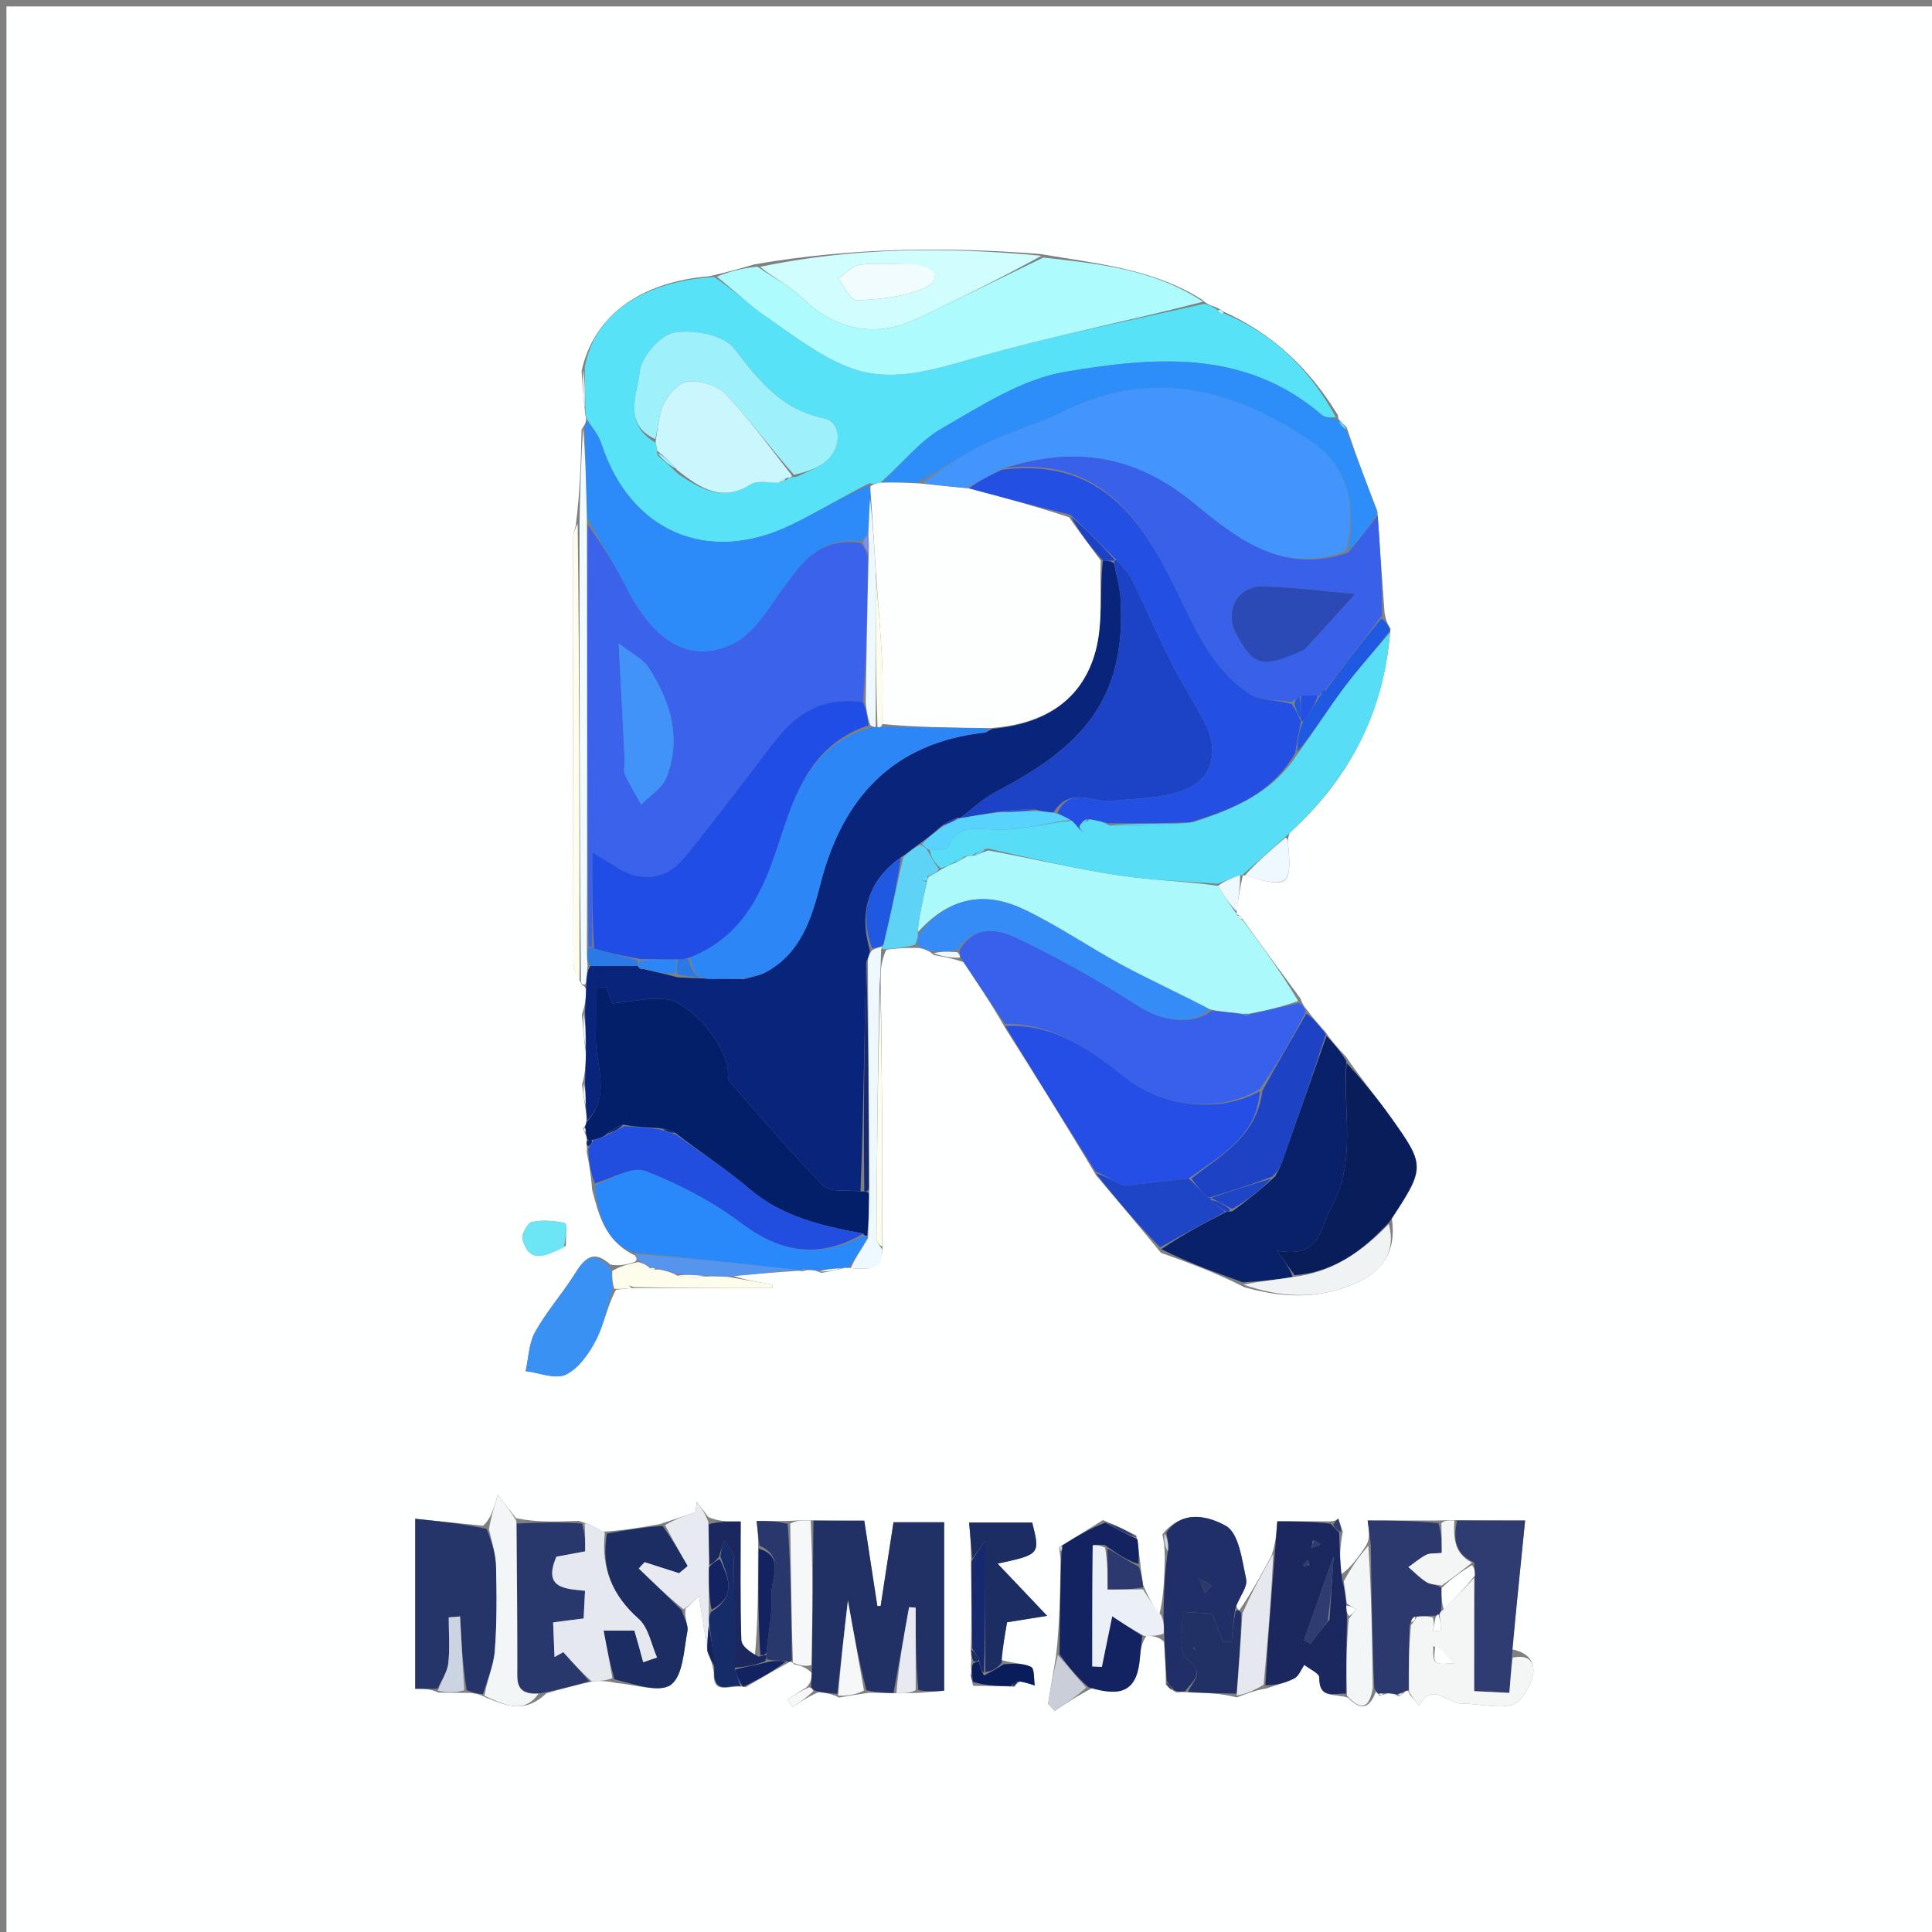 <?xml version="1.0" encoding="UTF-8"?>
<svg xmlns="http://www.w3.org/2000/svg" xmlns:xlink="http://www.w3.org/1999/xlink" width="48px" height="48px" viewBox="0 0 48 48" version="1.1">
<rect x="0" y="0" width="48" height="48" fill="#808080" stroke="none"/>
<g id="surface1">
<path style=" stroke:none;fill-rule:nonzero;fill:rgb(99.608%,100%,100%);fill-opacity:1;" d="M 27.359 48.16 C 18.238 48.16 9.199 48.16 0.16 48.16 C 0.16 32.16 0.16 16.16 0.16 0.16 C 16.16 0.16 32.16 0.16 48.16 0.16 C 48.16 16.16 48.16 32.16 48.16 48.16 C 41.254 48.16 34.348 48.16 27.359 48.16 M 30.727 22.715 C 30.727 22.715 30.727 22.707 30.727 22.586 C 30.77 22.301 30.816 22.02 30.879 21.742 C 30.879 21.742 30.863 21.742 30.988 21.766 C 32.012 22.074 32.105 21.996 32 20.941 C 31.992 20.887 31.992 20.836 32.043 20.691 C 33.516 19.352 34.387 17.715 34.547 15.613 C 34.488 15.527 34.434 15.445 34.398 15.215 C 34.34 14.414 34.285 13.609 34.219 12.695 C 33.961 12.031 33.707 11.371 33.453 10.609 C 33.387 10.547 33.32 10.488 33.258 10.414 C 33.258 10.414 33.25 10.422 33.238 10.312 C 32.551 9.191 31.656 8.301 30.379 7.734 C 30.34 7.695 30.297 7.68 30.176 7.617 C 30.09 7.594 30.004 7.57 29.863 7.445 C 28.66 6.68 27.285 6.555 25.832 6.309 C 23.504 6.129 21.18 6.148 18.75 6.566 C 18.418 6.664 18.086 6.758 17.621 6.863 C 15.902 7.004 14.75 7.848 14.449 9.219 C 14.473 9.555 14.496 9.891 14.543 10.316 C 14.555 10.348 14.566 10.375 14.555 10.484 C 14.547 10.512 14.539 10.539 14.449 10.668 C 14.434 11.434 14.414 12.195 14.305 13.055 C 14.281 13.156 14.242 13.262 14.242 13.363 C 14.238 16.871 14.238 20.383 14.246 23.891 C 14.246 24.086 14.348 24.281 14.469 24.48 C 14.469 24.48 14.539 24.48 14.562 24.609 C 14.555 24.781 14.547 24.953 14.457 25.207 C 14.484 25.496 14.508 25.785 14.559 26.211 C 14.551 26.434 14.543 26.66 14.461 26.953 C 14.484 27.141 14.512 27.328 14.559 27.621 C 14.57 27.695 14.578 27.766 14.559 27.918 C 14.551 27.945 14.543 27.973 14.488 28.031 C 14.504 28.074 14.52 28.117 14.566 28.238 C 14.578 28.262 14.586 28.289 14.566 28.406 C 14.574 28.438 14.586 28.469 14.578 28.621 C 14.629 28.891 14.684 29.164 14.711 29.559 C 14.879 30.188 15.027 30.836 15.781 31.195 C 15.812 31.246 15.848 31.297 15.766 31.355 C 15.582 31.41 15.402 31.461 15.164 31.418 C 14.715 31.004 14.496 31.305 14.262 31.68 C 13.953 32.164 13.57 32.598 13.293 33.098 C 13.137 33.379 13.133 33.742 13.059 34.066 C 13.398 34.105 13.801 34.277 14.059 34.152 C 14.379 33.996 14.641 33.621 14.812 33.285 C 15.016 32.887 15.09 32.43 15.305 32.043 C 15.43 32.027 15.555 32.016 15.68 32 C 15.68 32 15.68 32 15.832 32 C 16.949 32 18.07 32 19.188 32 C 19.191 31.973 19.191 31.941 19.191 31.914 C 18.82 31.852 18.449 31.785 18.223 31.699 C 18.77 31.652 19.316 31.605 19.867 31.57 C 19.867 31.57 19.879 31.57 19.941 31.586 C 19.941 31.586 19.996 31.555 20.105 31.555 C 20.18 31.555 20.254 31.555 20.402 31.625 C 20.59 31.594 20.773 31.559 21.012 31.492 C 21.012 31.492 21.07 31.5 21.207 31.512 C 21.551 31.516 21.957 31.617 21.922 30.891 C 21.922 28.754 21.918 26.617 21.879 24.383 C 21.879 24.133 21.883 23.883 22.02 23.594 C 22.25 23.566 22.48 23.543 22.832 23.551 C 22.953 23.578 23.07 23.605 23.203 23.73 C 23.418 23.766 23.633 23.801 23.934 23.902 C 24.277 24.414 24.625 24.926 24.98 25.551 C 25.727 26.73 26.469 27.914 27.234 29.203 C 27.75 29.812 28.266 30.422 28.844 31.125 C 29.523 31.371 30.199 31.613 30.914 31.98 C 31.828 32.238 32.715 32.293 33.641 31.898 C 34.312 31.613 34.703 31.133 34.582 30.277 C 35.41 29.008 35.414 28.965 34.562 27.77 C 34.215 27.281 33.828 26.82 33.438 26.25 C 33.277 26.078 33.117 25.91 32.93 25.641 C 32.777 25.473 32.625 25.301 32.441 25.051 C 32.402 25.008 32.367 24.965 32.312 24.812 C 31.836 24.164 31.359 23.516 30.848 22.805 C 30.82 22.762 30.781 22.734 30.727 22.715 M 24.117 41.621 C 24.129 41.672 24.141 41.727 24.176 41.883 C 24.488 41.887 24.805 41.887 25.207 41.906 C 25.238 41.855 25.273 41.809 25.379 41.762 C 25.488 41.801 25.598 41.84 25.707 41.875 C 25.684 41.715 25.703 41.457 25.617 41.414 C 25.426 41.32 25.184 41.332 24.859 41.238 C 24.91 40.934 24.965 40.629 25.02 40.305 C 25.262 40.266 25.504 40.227 26.016 40.145 C 25.535 39.637 25.199 39.285 24.785 38.848 C 25.84 38.621 25.844 38.613 25.645 37.828 C 25.148 37.828 24.656 37.828 24.078 37.828 C 24.105 38.16 24.133 38.441 24.121 38.867 C 24.133 39.562 24.145 40.262 24.117 41.02 C 24.129 41.105 24.141 41.195 24.121 41.379 C 24.129 41.445 24.141 41.512 24.117 41.621 M 18.75 41.199 C 18.637 41.047 18.422 40.898 18.418 40.742 C 18.387 39.773 18.402 38.805 18.402 37.801 C 18.078 37.801 17.848 37.801 17.598 37.691 C 17.504 37.562 17.406 37.438 17.312 37.309 C 17.301 37.395 17.293 37.484 17.281 37.57 C 17.023 37.656 16.77 37.742 16.387 37.867 C 15.953 37.945 15.516 38.023 14.977 38.055 C 14.824 37.965 14.668 37.871 14.375 37.785 C 13.863 37.805 13.352 37.828 12.82 37.719 C 12.691 37.555 12.566 37.391 12.367 37.137 C 12.25 37.531 12.188 37.734 12.004 37.906 C 11.465 37.852 10.922 37.797 10.316 37.734 C 10.316 39.219 10.316 40.578 10.316 41.957 C 10.512 41.957 10.691 41.957 10.891 42.051 C 11.109 42.055 11.328 42.059 11.664 42.059 C 11.777 42.07 11.887 42.078 12.066 42.172 C 12.535 42.352 13.012 42.605 13.574 42.07 C 13.93 41.969 14.285 41.871 14.758 41.766 C 14.91 41.762 15.066 41.758 15.32 41.816 C 15.781 41.848 16.391 42.066 16.672 41.855 C 16.973 41.625 16.988 40.996 17.078 40.531 C 17.109 40.371 16.988 40.184 17.035 39.965 C 17.145 39.863 17.254 39.762 17.367 39.656 C 17.438 40.109 17.5 40.535 17.586 41.074 C 17.645 41.199 17.699 41.324 17.734 41.555 C 17.707 42.164 18.156 41.824 18.523 41.918 C 18.863 41.719 19.203 41.52 19.609 41.297 C 19.609 41.297 19.672 41.258 19.73 41.348 C 19.867 41.379 20.008 41.41 20.168 41.559 C 20.164 41.68 20.156 41.801 20.035 41.922 C 19.875 42.023 19.715 42.125 19.555 42.227 C 19.602 42.289 19.652 42.352 19.699 42.41 C 19.871 42.293 20.043 42.172 20.332 42.043 C 20.488 42.059 20.645 42.07 20.848 42.176 C 21.055 42.137 21.266 42.102 21.594 42.055 C 21.797 42.055 21.996 42.059 22.336 42.07 C 22.477 42.07 22.613 42.066 22.887 42.055 C 23.086 42.039 23.285 42.02 23.457 42.004 C 23.457 40.566 23.457 39.199 23.457 37.82 C 23.012 37.82 22.625 37.82 22.199 37.82 C 22.09 38.539 21.984 39.219 21.879 39.902 C 21.852 39.902 21.824 39.902 21.797 39.898 C 21.691 39.203 21.582 38.508 21.473 37.781 C 21.004 37.781 20.609 37.781 20.066 37.77 C 19.918 37.773 19.77 37.777 19.504 37.789 C 19.281 37.789 19.062 37.789 18.797 37.789 C 18.828 38.055 18.848 38.23 18.832 38.547 C 18.836 39.406 18.836 40.262 18.75 41.199 M 30.793 40.004 C 30.793 40.004 30.734 39.992 30.711 39.871 C 30.801 39.66 31 39.426 30.961 39.238 C 30.859 38.766 30.781 38.09 30.457 37.91 C 30.09 37.703 29.402 37.465 28.879 38.121 C 28.91 38.266 28.938 38.414 28.938 38.707 C 28.926 39.188 28.918 39.672 28.801 40.121 C 28.668 39.91 28.531 39.699 28.402 39.379 C 28.375 39.211 28.348 39.043 28.32 38.75 C 28.301 38.582 28.281 38.414 28.23 38.148 C 27.992 38.027 27.754 37.91 27.402 37.766 C 27.066 37.977 26.727 38.188 26.336 38.422 C 26.324 38.438 26.301 38.457 26.305 38.469 C 26.312 38.5 26.332 38.531 26.348 38.715 C 26.34 39.512 26.332 40.305 26.238 41.133 C 26.172 41.531 26.105 41.93 26.039 42.328 C 26.094 42.387 26.148 42.449 26.203 42.508 C 26.484 42.32 26.766 42.129 27.168 41.926 C 27.906 42.191 28.262 41.961 28.32 41.188 C 28.336 41.004 28.359 40.824 28.48 40.645 C 28.617 40.645 28.758 40.645 28.918 40.785 C 28.941 41.109 28.965 41.438 28.965 41.855 C 29.02 41.91 29.07 41.965 29.23 42.051 C 29.301 42.039 29.375 42.031 29.586 42.051 C 29.965 42.062 30.344 42.07 30.73 42.172 C 30.949 42.086 31.164 42 31.465 41.949 C 31.699 41.867 31.941 41.812 32.156 41.699 C 32.27 41.641 32.324 41.48 32.406 41.363 C 32.535 41.469 32.781 41.574 32.777 41.676 C 32.77 42.23 33.156 42.059 33.492 42.18 C 33.797 42.492 34.016 42.477 34.184 42.027 C 34.184 42.027 34.242 42.078 34.266 42.133 C 34.309 42.121 34.355 42.109 34.504 42.062 C 34.578 42.074 34.648 42.086 34.754 42.145 C 34.797 42.121 34.84 42.098 34.926 42.012 C 34.926 42.012 34.996 41.98 35.02 42.094 C 35.102 42.188 35.18 42.277 35.258 42.371 C 35.582 41.77 35.961 42.328 36.312 42.324 C 36.727 42.324 37.156 42.449 37.547 42.363 C 37.762 42.316 37.977 41.973 38.059 41.723 C 38.164 41.395 38.07 41.078 37.566 40.977 C 37.672 39.926 37.781 38.875 37.891 37.777 C 37.352 37.777 36.773 37.777 36.066 37.766 C 35.977 37.77 35.891 37.773 35.66 37.777 C 35.102 37.777 34.547 37.777 33.98 37.777 C 34.016 38.066 34.039 38.23 33.938 38.402 C 33.75 38.68 33.566 38.953 33.297 39.129 C 33.289 38.781 33.281 38.43 33.363 38.051 C 33.324 37.941 33.285 37.836 33.246 37.727 C 33.207 37.766 33.168 37.801 32.988 37.797 C 32.57 37.797 32.152 37.797 31.734 37.797 C 31.711 38.098 31.695 38.328 31.594 38.641 C 31.348 39.098 31.102 39.555 30.793 40.004 M 14.059 30.953 C 14.055 30.754 14.09 30.398 14.043 30.391 C 13.777 30.328 13.48 30.305 13.215 30.359 C 13.109 30.383 12.953 30.664 12.984 30.785 C 13.148 31.43 13.574 31.191 14.059 30.953 M 37.824 39.758 C 37.824 39.758 37.844 39.746 37.824 39.758 Z M 37.824 39.758 "/>
<path style=" stroke:none;fill-rule:nonzero;fill:rgb(34.118%,88.627%,96.863%);fill-opacity:1;" d="M 30.422 7.793 C 31.656 8.301 32.551 9.191 33.188 10.363 C 33.035 10.379 32.914 10.371 32.84 10.309 C 30.934 8.664 28.664 8.867 26.465 9.238 C 25.391 9.418 24.375 10.082 23.398 10.645 C 22.836 10.969 22.406 11.527 21.871 11.992 C 21.758 12.016 21.691 12.027 21.598 12.008 C 20.93 12.336 20.309 12.727 19.652 13.043 C 17.578 14.047 15.652 13.203 14.941 11.023 C 14.871 10.801 14.703 10.609 14.578 10.406 C 14.566 10.375 14.555 10.348 14.543 10.207 C 14.535 9.773 14.531 9.453 14.527 9.133 C 14.75 7.848 15.902 7.004 17.742 6.879 C 18.238 7.211 18.594 7.566 19 7.844 C 19.664 8.301 20.32 8.82 21.059 9.113 C 22.172 9.559 23.273 9.156 24.387 8.844 C 26.207 8.332 28.074 7.969 29.918 7.547 C 30.004 7.57 30.09 7.594 30.227 7.684 C 30.273 7.75 30.34 7.797 30.34 7.797 C 30.34 7.797 30.422 7.793 30.422 7.793 M 16.855 11.781 C 17.414 12.152 17.957 12.477 18.652 12.035 C 18.824 11.926 19.117 12 19.434 11.98 C 19.484 11.957 19.523 11.926 19.625 11.867 C 19.625 11.867 19.695 11.852 19.809 11.84 C 20.047 11.719 20.309 11.633 20.512 11.469 C 20.926 11.137 20.914 10.488 20.477 10.395 C 19.418 10.176 18.852 9.457 18.238 8.656 C 17.984 8.32 17.227 8.18 16.754 8.262 C 16.406 8.32 15.93 8.867 15.895 9.23 C 15.844 9.773 15.453 10.527 16.297 11.004 C 16.305 11.07 16.316 11.133 16.328 11.305 C 16.48 11.438 16.633 11.566 16.855 11.781 Z M 16.855 11.781 "/>
<path style=" stroke:none;fill-rule:nonzero;fill:rgb(3.137%,14.51%,48.235%);fill-opacity:1;" d="M 14.535 26.883 C 14.543 26.66 14.551 26.434 14.559 26.074 C 14.555 25.668 14.543 25.395 14.535 25.125 C 14.547 24.953 14.555 24.781 14.566 24.484 C 14.578 24.238 14.59 24.117 14.668 24 C 15.105 24 15.473 23.996 15.84 23.996 C 15.84 24 15.848 24 15.859 24.023 C 15.875 24.051 15.926 24.082 15.926 24.082 C 15.926 24.082 15.98 24.066 16.043 24.09 C 16.332 24.16 16.559 24.203 16.832 24.281 C 17.395 24.316 17.902 24.32 18.473 24.328 C 18.707 24.266 18.895 24.23 19.051 24.141 C 19.898 23.668 20.164 22.824 20.383 21.965 C 20.93 19.82 22.184 18.449 24.477 18.199 C 24.523 18.191 24.562 18.141 24.672 18.105 C 25.98 17.988 26.895 17.375 27.219 16.176 C 27.41 15.465 27.316 14.68 27.402 13.926 C 27.523 13.93 27.594 13.934 27.68 14 C 27.742 14.324 27.82 14.578 27.836 14.836 C 28.008 17.426 26.809 18.598 24.734 19.676 C 24.414 19.844 24.145 20.109 23.848 20.328 C 23.844 20.328 23.848 20.328 23.793 20.316 C 23.625 20.371 23.508 20.434 23.367 20.543 C 23.184 20.711 23.027 20.832 22.828 20.973 C 22.668 21.09 22.555 21.191 22.379 21.301 C 21.578 21.867 21.332 22.664 21.613 23.613 C 21.59 23.719 21.578 23.781 21.523 23.895 C 21.469 25.832 21.453 27.715 21.379 29.598 C 21.027 29.559 20.621 29.629 20.457 29.461 C 19.645 28.633 18.895 27.746 18.129 26.875 C 18.07 26.809 18.094 26.672 18.082 26.566 C 18.012 25.938 17.16 24.898 16.555 24.828 C 16.137 24.777 15.695 24.887 15.211 24.93 C 15.207 24.93 15.137 24.727 15.066 24.527 C 14.98 24.531 14.891 24.535 14.805 24.543 C 14.805 24.953 14.809 25.359 14.801 25.77 C 14.793 26.465 15.199 27.207 14.59 27.84 C 14.578 27.766 14.57 27.695 14.559 27.508 C 14.551 27.223 14.543 27.055 14.535 26.883 Z M 14.535 26.883 "/>
<path style=" stroke:none;fill-rule:nonzero;fill:rgb(67.451%,97.647%,98.824%);fill-opacity:1;" d="M 30.879 22.867 C 31.359 23.516 31.836 24.164 32.254 24.871 C 31.809 25.023 31.418 25.117 30.996 25.191 C 30.957 25.176 30.883 25.199 30.82 25.18 C 30.531 25.148 30.312 25.133 30.051 25.074 C 29.305 24.684 28.582 24.355 27.883 23.98 C 27.055 23.531 26.273 22.988 25.422 22.586 C 24.398 22.102 23.527 22.344 22.797 23.168 C 22.836 22.75 22.93 22.336 23.035 21.883 C 23.043 21.844 23.062 21.77 23.109 21.762 C 23.227 21.707 23.297 21.656 23.41 21.586 C 23.527 21.527 23.602 21.484 23.727 21.441 C 23.848 21.383 23.918 21.332 24.031 21.273 C 24.102 21.262 24.133 21.258 24.207 21.258 C 24.332 21.219 24.406 21.176 24.555 21.129 C 25.68 21.336 26.727 21.586 27.785 21.746 C 28.602 21.871 29.434 21.891 30.262 22.008 C 30.418 22.273 30.57 22.492 30.727 22.707 C 30.727 22.707 30.727 22.715 30.746 22.75 C 30.793 22.828 30.832 22.855 30.879 22.867 Z M 30.879 22.867 "/>
<path style=" stroke:none;fill-rule:nonzero;fill:rgb(21.961%,37.647%,91.373%);fill-opacity:1;" d="M 34.23 12.805 C 34.285 13.609 34.34 14.414 34.332 15.297 C 33.832 15.953 33.395 16.535 32.922 17.133 C 32.844 17.184 32.816 17.223 32.801 17.277 C 32.801 17.277 32.797 17.281 32.738 17.281 C 32.559 17.281 32.441 17.281 32.285 17.301 C 32.207 17.348 32.176 17.387 32.09 17.441 C 31.691 17.379 31.297 17.414 31.039 17.238 C 30.301 16.742 29.871 16.012 29.484 15.199 C 28.574 13.301 27.641 11.332 24.996 11.625 C 26.715 11.07 28.211 11.32 29.609 12.457 C 30.695 13.344 31.836 14.301 33.492 13.73 C 33.77 13.41 34 13.105 34.23 12.805 M 32.461 16.09 C 32.863 15.645 33.27 15.199 33.668 14.754 C 32.902 14.691 32.133 14.586 31.359 14.57 C 30.738 14.559 30.414 15.199 30.711 15.746 C 31.152 16.562 31.359 16.617 32.461 16.09 Z M 32.461 16.09 "/>
<path style=" stroke:none;fill-rule:nonzero;fill:rgb(21.961%,38.039%,92.157%);fill-opacity:1;" d="M 31.031 25.207 C 31.418 25.117 31.809 25.023 32.262 24.926 C 32.367 24.965 32.402 25.008 32.438 25.145 C 32.078 25.836 31.723 26.441 31.305 27.051 C 30.254 27.695 28.824 27.473 27.949 26.766 C 27.082 26.07 26.164 25.426 24.969 25.438 C 24.625 24.926 24.277 24.414 23.891 23.828 C 23.844 23.723 23.836 23.695 23.844 23.605 C 24.23 22.945 24.836 23.102 25.262 23.305 C 26.324 23.805 27.348 24.395 28.336 25.027 C 28.859 25.359 29.637 25.488 30.09 25.117 C 30.312 25.133 30.531 25.148 30.836 25.195 C 30.914 25.227 30.977 25.238 30.977 25.238 C 30.977 25.238 31.031 25.207 31.031 25.207 Z M 31.031 25.207 "/>
<path style=" stroke:none;fill-rule:nonzero;fill:rgb(1.569%,12.157%,41.176%);fill-opacity:1;" d="M 14.574 27.879 C 15.199 27.207 14.793 26.465 14.801 25.77 C 14.809 25.359 14.805 24.953 14.805 24.543 C 14.891 24.535 14.98 24.531 15.066 24.527 C 15.137 24.727 15.207 24.93 15.211 24.93 C 15.695 24.887 16.137 24.777 16.555 24.828 C 17.16 24.898 18.012 25.938 18.082 26.566 C 18.094 26.672 18.07 26.809 18.129 26.875 C 18.895 27.746 19.645 28.633 20.457 29.461 C 20.621 29.629 21.027 29.559 21.414 29.602 C 21.508 29.602 21.574 29.602 21.586 29.672 C 21.59 30.062 21.582 30.383 21.543 30.707 C 21.52 30.703 21.465 30.695 21.449 30.648 C 20.414 30.457 19.438 30.234 18.617 29.535 C 18.043 29.043 17.402 28.633 16.766 28.137 C 16.637 28.07 16.535 28.051 16.367 28.027 C 16.039 28.012 15.777 27.996 15.48 27.941 C 15.312 27.996 15.18 28.086 15.023 28.215 C 14.91 28.277 14.82 28.305 14.699 28.324 C 14.664 28.32 14.594 28.316 14.594 28.316 C 14.586 28.289 14.578 28.262 14.562 28.16 C 14.551 28.055 14.543 28.027 14.535 28 C 14.543 27.973 14.551 27.945 14.574 27.879 M 14.973 24.883 C 14.973 24.883 14.957 24.895 14.973 24.883 Z M 14.973 24.883 "/>
<path style=" stroke:none;fill-rule:nonzero;fill:rgb(67.843%,98.431%,98.824%);fill-opacity:1;" d="M 29.891 7.496 C 28.074 7.969 26.207 8.332 24.387 8.844 C 23.273 9.156 22.172 9.559 21.059 9.113 C 20.32 8.82 19.664 8.301 19 7.844 C 18.594 7.566 18.238 7.211 17.809 6.875 C 18.086 6.758 18.418 6.664 18.82 6.625 C 19.258 6.93 19.664 7.133 19.973 7.438 C 20.715 8.168 21.73 8.402 22.699 7.953 C 23.781 7.449 24.848 6.918 25.922 6.398 C 27.285 6.555 28.66 6.68 29.891 7.496 Z M 29.891 7.496 "/>
<path style=" stroke:none;fill-rule:nonzero;fill:rgb(17.647%,54.51%,97.647%);fill-opacity:1;" d="M 14.566 10.445 C 14.703 10.609 14.871 10.801 14.941 11.023 C 15.652 13.203 17.578 14.047 19.652 13.043 C 20.309 12.727 20.93 12.336 21.594 12.055 C 21.625 12.199 21.629 12.262 21.617 12.395 C 21.594 12.73 21.586 13.004 21.547 13.301 C 21.484 13.355 21.457 13.398 21.379 13.445 C 20.289 13.336 19.852 14.07 19.355 14.762 C 19.031 15.215 18.695 15.758 18.227 15.988 C 17.148 16.52 16.242 15.961 15.531 14.543 C 15.258 13.996 14.918 13.484 14.594 12.879 C 14.562 12.059 14.547 11.312 14.531 10.566 C 14.539 10.539 14.547 10.512 14.566 10.445 Z M 14.566 10.445 "/>
<path style=" stroke:none;fill-rule:nonzero;fill:rgb(34.118%,87.059%,96.471%);fill-opacity:1;" d="M 23.68 21.441 C 23.602 21.484 23.527 21.527 23.367 21.57 C 23.199 21.418 23.121 21.27 23.102 21.121 C 23.293 21.102 23.512 21.117 23.539 21.055 C 23.793 20.48 24.223 20.594 24.723 20.609 C 25.344 20.633 25.969 20.457 26.633 20.387 C 26.727 20.48 26.781 20.551 26.855 20.641 C 26.891 20.676 26.906 20.684 26.922 20.695 C 26.902 20.664 26.879 20.633 26.828 20.574 C 26.801 20.547 26.836 20.48 26.875 20.469 C 26.965 20.441 27.008 20.406 27.086 20.352 C 27.266 20.383 27.398 20.418 27.566 20.508 C 28.27 20.531 28.93 20.5 29.637 20.43 C 30.672 20.094 31.605 19.703 32.23 18.742 C 32.645 18.18 32.988 17.621 33.379 17.098 C 33.738 16.617 34.145 16.176 34.531 15.715 C 34.387 17.715 33.516 19.352 31.969 20.762 C 31.551 21.137 31.207 21.438 30.863 21.742 C 30.863 21.742 30.879 21.742 30.816 21.746 C 30.59 21.82 30.422 21.887 30.258 21.957 C 29.434 21.891 28.602 21.871 27.785 21.746 C 26.727 21.586 25.68 21.336 24.551 21.082 C 24.371 21.109 24.266 21.18 24.16 21.25 C 24.133 21.258 24.102 21.262 23.984 21.277 C 23.824 21.34 23.754 21.391 23.68 21.441 Z M 23.68 21.441 "/>
<path style=" stroke:none;fill-rule:nonzero;fill:rgb(12.941%,19.216%,40%);fill-opacity:1;" d="M 20.152 41.918 C 20.156 41.801 20.164 41.68 20.172 41.426 C 20.188 40.121 20.199 38.953 20.211 37.781 C 20.609 37.781 21.004 37.781 21.473 37.781 C 21.582 38.508 21.691 39.203 21.797 39.898 C 21.824 39.902 21.852 39.902 21.879 39.902 C 21.984 39.219 22.09 38.539 22.199 37.82 C 22.625 37.82 23.012 37.82 23.457 37.82 C 23.457 39.199 23.457 40.566 23.457 42.004 C 23.285 42.02 23.086 42.039 22.816 41.988 C 22.75 41.258 22.75 40.602 22.75 39.941 C 22.695 39.938 22.641 39.934 22.586 39.93 C 22.457 40.641 22.328 41.352 22.199 42.062 C 21.996 42.059 21.797 42.055 21.527 41.992 C 21.336 41.262 21.215 40.594 21.066 39.766 C 20.961 40.664 20.883 41.371 20.801 42.082 C 20.645 42.07 20.488 42.059 20.266 42.012 C 20.199 41.98 20.152 41.918 20.152 41.918 Z M 20.152 41.918 "/>
<path style=" stroke:none;fill-rule:nonzero;fill:rgb(14.118%,30.588%,89.804%);fill-opacity:1;" d="M 24.977 25.492 C 26.164 25.426 27.082 26.07 27.949 26.766 C 28.824 27.473 30.254 27.695 31.301 27.109 C 31.219 28.242 30.336 28.699 29.531 29.281 C 28.938 29.344 28.414 29.402 27.918 29.461 C 27.719 29.359 27.465 29.227 27.211 29.094 C 26.469 27.914 25.727 26.73 24.977 25.492 Z M 24.977 25.492 "/>
<path style=" stroke:none;fill-rule:nonzero;fill:rgb(18.039%,55.686%,97.647%);fill-opacity:1;" d="M 34.223 12.75 C 34 13.105 33.77 13.41 33.492 13.668 C 33.715 12.559 33.488 11.594 32.594 10.977 C 30.695 9.676 28.66 9.121 26.434 10.215 C 25.785 10.535 25.074 10.734 24.422 11.047 C 23.883 11.309 23.391 11.66 22.809 11.984 C 22.469 11.988 22.191 11.984 21.918 11.98 C 22.406 11.527 22.836 10.969 23.398 10.645 C 24.375 10.082 25.391 9.418 26.465 9.238 C 28.664 8.867 30.934 8.664 32.84 10.309 C 32.914 10.371 33.035 10.379 33.191 10.418 C 33.25 10.422 33.258 10.414 33.262 10.465 C 33.328 10.582 33.391 10.645 33.453 10.707 C 33.707 11.371 33.961 12.031 34.223 12.75 Z M 34.223 12.75 "/>
<path style=" stroke:none;fill-rule:nonzero;fill:rgb(3.137%,12.941%,41.176%);fill-opacity:1;" d="M 32.957 25.738 C 33.117 25.91 33.277 26.078 33.449 26.363 C 33.359 27.641 33.711 28.816 33.082 29.988 C 32.766 30.574 32.805 31.27 31.719 31.07 C 31.938 31.371 32.051 31.523 32.117 31.727 C 31.676 31.801 31.277 31.832 30.879 31.859 C 30.199 31.613 29.523 31.371 28.855 31.035 C 29.395 30.668 29.922 30.387 30.477 30.105 C 30.504 30.105 30.559 30.098 30.617 30.094 C 31 29.82 31.324 29.551 31.68 29.23 C 31.758 29.082 31.809 28.992 31.844 28.891 C 32.215 27.84 32.586 26.789 32.957 25.738 Z M 32.957 25.738 "/>
<path style=" stroke:none;fill-rule:nonzero;fill:rgb(16.471%,53.725%,98.039%);fill-opacity:1;" d="M 21.465 30.695 C 21.465 30.695 21.52 30.703 21.539 30.762 C 21.398 31.047 21.234 31.273 21.07 31.5 C 21.07 31.5 21.012 31.492 20.922 31.496 C 20.664 31.52 20.496 31.539 20.324 31.555 C 20.254 31.555 20.18 31.555 20.039 31.523 C 19.941 31.52 19.91 31.543 19.879 31.57 C 19.879 31.57 19.867 31.57 19.789 31.547 C 18.387 31.391 17.059 31.25 15.734 31.113 C 15.027 30.836 14.879 30.188 14.766 29.461 C 15.234 29.262 15.719 28.969 16.043 29.094 C 16.883 29.422 17.711 29.855 18.43 30.398 C 19.422 31.141 20.387 31.273 21.465 30.695 Z M 21.465 30.695 "/>
<path style=" stroke:none;fill-rule:nonzero;fill:rgb(14.51%,20.784%,41.176%);fill-opacity:1;" d="M 10.871 41.957 C 10.691 41.957 10.512 41.957 10.316 41.957 C 10.316 40.578 10.316 39.219 10.316 37.734 C 10.922 37.797 11.465 37.852 12.09 37.984 C 12.227 38.336 12.316 38.613 12.324 38.895 C 12.34 39.602 12.348 40.312 12.293 41.02 C 12.266 41.379 12.102 41.73 12 42.09 C 11.887 42.078 11.777 42.07 11.594 41.988 C 11.492 41.332 11.461 40.746 11.43 40.16 C 11.336 40.168 11.242 40.176 11.148 40.184 C 11.148 40.566 11.18 40.953 11.137 41.332 C 11.109 41.547 10.965 41.75 10.871 41.957 Z M 10.871 41.957 "/>
<path style=" stroke:none;fill-rule:nonzero;fill:rgb(3.529%,11.373%,35.294%);fill-opacity:1;" d="M 32.164 31.68 C 32.051 31.523 31.938 31.371 31.719 31.07 C 32.805 31.27 32.766 30.574 33.082 29.988 C 33.711 28.816 33.359 27.641 33.457 26.41 C 33.828 26.82 34.215 27.281 34.562 27.77 C 35.414 28.965 35.41 29.008 34.52 30.355 C 33.832 31.105 33.113 31.609 32.164 31.68 Z M 32.164 31.68 "/>
<path style=" stroke:none;fill-rule:nonzero;fill:rgb(81.569%,99.216%,99.216%);fill-opacity:1;" d="M 25.875 6.355 C 24.848 6.918 23.781 7.449 22.699 7.953 C 21.73 8.402 20.715 8.168 19.973 7.438 C 19.664 7.133 19.258 6.93 18.883 6.629 C 21.18 6.148 23.504 6.129 25.875 6.355 M 22.664 6.57 C 22.227 6.566 21.789 6.527 21.359 6.578 C 21.172 6.602 21.004 6.801 20.824 6.922 C 20.98 7.109 21.141 7.469 21.289 7.461 C 21.84 7.438 22.426 7.383 22.926 7.172 C 23.383 6.98 23.316 6.668 22.664 6.57 Z M 22.664 6.57 "/>
<path style=" stroke:none;fill-rule:nonzero;fill:rgb(10.196%,15.686%,37.255%);fill-opacity:1;" d="M 31.676 38.559 C 31.695 38.328 31.711 38.098 31.734 37.797 C 32.152 37.797 32.57 37.797 33.055 37.855 C 33.172 37.973 33.223 38.023 33.273 38.078 C 33.281 38.43 33.289 38.781 33.344 39.238 C 33.414 39.516 33.438 39.676 33.449 39.895 C 33.453 40.016 33.461 40.086 33.465 40.23 C 33.449 40.895 33.445 41.484 33.441 42.078 C 33.156 42.059 32.77 42.23 32.777 41.676 C 32.781 41.574 32.535 41.469 32.406 41.363 C 32.324 41.48 32.27 41.641 32.156 41.699 C 31.941 41.812 31.699 41.867 31.438 41.871 C 31.5 40.715 31.59 39.637 31.676 38.559 M 33.031 40.238 C 33.062 39.746 33.098 39.254 33.133 38.664 C 32.859 39.445 32.629 40.102 32.398 40.754 C 32.453 40.781 32.504 40.809 32.559 40.836 C 32.684 40.664 32.812 40.496 33.031 40.238 M 32.617 38.273 C 32.609 38.332 32.598 38.395 32.586 38.453 C 32.66 38.43 32.73 38.402 32.805 38.375 C 32.77 38.336 32.734 38.297 32.617 38.273 M 32.527 38.879 C 32.516 38.844 32.504 38.805 32.492 38.766 C 32.449 38.809 32.406 38.852 32.363 38.895 C 32.402 38.906 32.441 38.918 32.527 38.879 Z M 32.527 38.879 "/>
<path style=" stroke:none;fill-rule:nonzero;fill:rgb(13.333%,30.588%,87.843%);fill-opacity:1;" d="M 21.449 30.648 C 20.387 31.273 19.422 31.141 18.43 30.398 C 17.711 29.855 16.883 29.422 16.043 29.094 C 15.719 28.969 15.234 29.262 14.781 29.402 C 14.684 29.164 14.629 28.891 14.617 28.539 C 14.695 28.422 14.723 28.379 14.734 28.328 C 14.82 28.305 14.91 28.277 15.07 28.207 C 15.27 28.102 15.395 28.039 15.516 27.98 C 15.777 27.996 16.039 28.012 16.402 28.062 C 16.602 28.129 16.695 28.156 16.793 28.188 C 17.402 28.633 18.043 29.043 18.617 29.535 C 19.438 30.234 20.414 30.457 21.449 30.648 Z M 21.449 30.648 "/>
<path style=" stroke:none;fill-rule:nonzero;fill:rgb(10.98%,17.647%,38.824%);fill-opacity:1;" d="M 15.078 38.102 C 15.516 38.023 15.953 37.945 16.461 37.91 C 16.719 38.27 16.902 38.59 17.086 38.906 C 17.016 38.969 16.941 39.027 16.871 39.086 C 16.586 38.996 16.301 38.902 16.016 38.812 C 15.965 38.863 15.918 38.914 15.871 38.969 C 16.227 39.312 16.582 39.66 16.938 40.008 C 16.988 40.184 17.109 40.371 17.078 40.531 C 16.988 40.996 16.973 41.625 16.672 41.855 C 16.391 42.066 15.781 41.848 15.266 41.723 C 15.141 41.273 15.074 40.922 14.996 40.512 C 15.324 40.512 15.551 40.512 15.762 40.512 C 15.844 40.797 15.914 41.047 15.98 41.297 C 16.094 41.258 16.211 41.219 16.324 41.18 C 16.18 40.855 16.113 40.438 15.871 40.223 C 15.211 39.637 14.93 38.965 15.078 38.102 Z M 15.078 38.102 "/>
<path style=" stroke:none;fill-rule:nonzero;fill:rgb(15.686%,21.961%,42.353%);fill-opacity:1;" d="M 14.641 41.77 C 14.285 41.871 13.93 41.969 13.445 42.066 C 12.812 42.117 12.848 41.781 12.852 41.445 C 12.852 40.246 12.844 39.051 12.84 37.852 C 13.352 37.828 13.863 37.805 14.457 37.852 C 14.539 38.121 14.539 38.328 14.539 38.543 C 14.262 38.594 14.016 38.641 13.824 38.676 C 13.477 39.48 14.062 39.469 14.535 39.523 C 14.523 39.785 14.512 39.984 14.5 40.211 C 14.242 40.242 14.02 40.27 13.742 40.309 C 13.754 40.621 13.766 40.895 13.777 41.168 C 13.852 41.129 13.922 41.086 13.996 41.047 C 14.211 41.289 14.426 41.527 14.641 41.77 Z M 14.641 41.77 "/>
<path style=" stroke:none;fill-rule:nonzero;fill:rgb(17.255%,22.353%,43.137%);fill-opacity:1;" d="M 34.242 42.078 C 34.242 42.078 34.184 42.027 34.145 41.949 C 34.09 40.715 34.074 39.555 34.059 38.398 C 34.039 38.23 34.016 38.066 33.98 37.777 C 34.547 37.777 35.102 37.777 35.738 37.844 C 35.82 38.129 35.82 38.352 35.82 38.582 C 35.637 38.602 35.52 38.582 35.434 38.629 C 35.277 38.711 35.141 38.828 34.992 38.934 C 35.141 39.059 35.277 39.207 35.445 39.309 C 35.547 39.371 35.695 39.367 35.816 39.453 C 35.812 39.676 35.82 39.84 35.801 40.027 C 35.773 40.051 35.766 40.117 35.742 40.113 C 35.715 40.109 35.68 40.148 35.621 40.141 C 35.441 40.145 35.32 40.156 35.148 40.164 C 35.078 40.211 35.055 40.266 35.02 40.391 C 35 40.969 35 41.473 34.996 41.98 C 34.996 41.98 34.926 42.012 34.863 42.035 C 34.773 42.074 34.746 42.086 34.723 42.094 C 34.648 42.086 34.578 42.074 34.414 42.066 C 34.293 42.07 34.266 42.074 34.242 42.078 Z M 34.242 42.078 "/>
<path style=" stroke:none;fill-rule:nonzero;fill:rgb(12.549%,18.431%,40.392%);fill-opacity:1;" d="M 28.988 41.766 C 28.965 41.438 28.941 41.109 28.926 40.656 C 28.922 40.402 28.914 40.277 28.906 40.152 C 28.918 39.672 28.926 39.188 29.004 38.617 C 29.039 38.379 29.008 38.227 28.977 38.078 C 29.402 37.465 30.09 37.703 30.457 37.91 C 30.781 38.09 30.859 38.766 30.961 39.238 C 31 39.426 30.801 39.66 30.688 39.969 C 30.641 40.305 30.621 40.547 30.598 40.785 C 30.531 40.789 30.461 40.789 30.391 40.793 C 30.281 40.52 30.172 40.242 30.113 40.09 C 29.844 40.074 29.66 40.062 29.375 40.047 C 29.398 40.414 29.262 41.035 29.477 41.199 C 29.977 41.586 29.613 41.758 29.449 42.02 C 29.375 42.031 29.301 42.039 29.172 41.996 C 29.07 41.883 29.031 41.824 28.988 41.766 M 29.789 39.219 C 29.84 39.34 29.887 39.461 29.934 39.582 C 29.992 39.52 30.047 39.461 30.102 39.398 C 29.98 39.316 29.855 39.234 29.789 39.219 Z M 29.789 39.219 "/>
<path style=" stroke:none;fill-rule:nonzero;fill:rgb(21.176%,54.902%,96.863%);fill-opacity:1;" d="M 30.051 25.074 C 29.637 25.488 28.859 25.359 28.336 25.027 C 27.348 24.395 26.324 23.805 25.262 23.305 C 24.836 23.102 24.23 22.945 23.789 23.594 C 23.547 23.641 23.367 23.637 23.191 23.637 C 23.07 23.605 22.953 23.578 22.793 23.492 C 22.789 23.348 22.82 23.258 22.852 23.172 C 23.527 22.344 24.398 22.102 25.422 22.586 C 26.273 22.988 27.055 23.531 27.883 23.98 C 28.582 24.355 29.305 24.684 30.051 25.074 Z M 30.051 25.074 "/>
<path style=" stroke:none;fill-rule:nonzero;fill:rgb(18.431%,23.529%,44.314%);fill-opacity:1;" d="M 36.199 37.777 C 36.773 37.777 37.352 37.777 37.891 37.777 C 37.781 38.875 37.672 39.926 37.566 41.113 C 37.543 41.504 37.523 41.758 37.5 42.059 C 37.191 42.043 36.961 42.031 36.625 42.016 C 36.625 41.047 36.625 40.125 36.641 39.148 C 36.641 39.023 36.633 38.953 36.625 38.82 C 36.121 38.59 36.113 38.203 36.199 37.777 Z M 36.199 37.777 "/>
<path style=" stroke:none;fill-rule:nonzero;fill:rgb(7.451%,13.333%,37.647%);fill-opacity:1;" d="M 28.379 40.645 C 28.359 40.824 28.336 41.004 28.32 41.188 C 28.262 41.961 27.906 42.191 27.051 41.922 C 26.727 41.645 26.523 41.375 26.324 41.102 C 26.332 40.305 26.34 39.512 26.371 38.602 C 26.395 38.457 26.395 38.43 26.391 38.398 C 26.727 38.188 27.066 37.977 27.469 37.828 C 27.777 38.012 28.02 38.129 28.262 38.246 C 28.281 38.414 28.301 38.582 28.285 38.855 C 28.004 38.777 27.754 38.594 27.449 38.387 C 27.309 38.375 27.148 38.387 27.148 38.398 C 27.137 39.398 27.137 40.398 27.137 41.402 C 27.219 41.406 27.297 41.41 27.375 41.414 C 27.449 41.051 27.523 40.688 27.633 40.156 C 27.91 40.34 28.145 40.492 28.379 40.645 Z M 28.379 40.645 "/>
<path style=" stroke:none;fill-rule:nonzero;fill:rgb(11.373%,26.275%,76.863%);fill-opacity:1;" d="M 32.941 25.691 C 32.586 26.789 32.215 27.84 31.844 28.891 C 31.809 28.992 31.758 29.082 31.617 29.23 C 31.043 29.441 30.562 29.602 30.02 29.758 C 29.84 29.598 29.719 29.441 29.602 29.281 C 30.336 28.699 31.219 28.242 31.363 27.105 C 31.723 26.441 32.078 25.836 32.457 25.184 C 32.625 25.301 32.777 25.473 32.941 25.691 Z M 32.941 25.691 "/>
<path style=" stroke:none;fill-rule:nonzero;fill:rgb(89.804%,90.98%,93.725%);fill-opacity:1;" d="M 14.699 41.77 C 14.426 41.527 14.211 41.289 13.996 41.047 C 13.922 41.086 13.852 41.129 13.777 41.168 C 13.766 40.895 13.754 40.621 13.742 40.309 C 14.02 40.27 14.242 40.242 14.5 40.211 C 14.512 39.984 14.523 39.785 14.535 39.523 C 14.062 39.469 13.477 39.48 13.824 38.676 C 14.016 38.641 14.262 38.594 14.539 38.543 C 14.539 38.328 14.539 38.121 14.527 37.848 C 14.668 37.871 14.824 37.965 15.027 38.078 C 14.93 38.965 15.211 39.637 15.871 40.223 C 16.113 40.438 16.18 40.855 16.324 41.18 C 16.211 41.219 16.094 41.258 15.98 41.297 C 15.914 41.047 15.844 40.797 15.762 40.512 C 15.551 40.512 15.324 40.512 14.996 40.512 C 15.074 40.922 15.141 41.273 15.215 41.691 C 15.066 41.758 14.91 41.762 14.699 41.77 Z M 14.699 41.77 "/>
<path style=" stroke:none;fill-rule:nonzero;fill:rgb(22.745%,56.863%,95.686%);fill-opacity:1;" d="M 15.223 32 C 15.09 32.43 15.016 32.887 14.812 33.285 C 14.641 33.621 14.379 33.996 14.059 34.152 C 13.801 34.277 13.398 34.105 13.059 34.066 C 13.133 33.742 13.137 33.379 13.293 33.098 C 13.57 32.598 13.953 32.164 14.262 31.68 C 14.496 31.305 14.715 31.004 15.18 31.527 C 15.207 31.758 15.215 31.879 15.223 32 Z M 15.223 32 "/>
<path style=" stroke:none;fill-rule:nonzero;fill:rgb(95.686%,96.471%,96.078%);fill-opacity:1;" d="M 36.625 39.199 C 36.625 40.125 36.625 41.047 36.625 42.016 C 36.961 42.031 37.191 42.043 37.5 42.059 C 37.523 41.758 37.543 41.504 37.582 41.184 C 38.07 41.078 38.164 41.395 38.059 41.723 C 37.977 41.973 37.762 42.316 37.547 42.363 C 37.156 42.449 36.727 42.324 36.312 42.324 C 35.961 42.328 35.582 41.77 35.258 42.371 C 35.18 42.277 35.102 42.188 35.008 42.035 C 35 41.473 35 40.969 35.055 40.375 C 35.148 40.258 35.18 40.219 35.199 40.168 C 35.32 40.156 35.441 40.145 35.602 40.188 C 35.633 40.336 35.617 40.434 35.605 40.527 C 35.672 40.523 35.797 40.516 35.797 40.508 C 35.797 40.379 35.781 40.246 35.766 40.117 C 35.766 40.117 35.773 40.051 35.844 40.004 C 36.156 39.707 36.391 39.453 36.625 39.199 M 35.609 40.895 C 35.605 41.363 35.605 41.363 36.141 41.32 C 35.977 41.148 35.848 41.008 35.609 40.895 Z M 35.609 40.895 "/>
<path style=" stroke:none;fill-rule:nonzero;fill:rgb(10.98%,17.647%,38.824%);fill-opacity:1;" d="M 24.156 38.723 C 24.133 38.441 24.105 38.16 24.078 37.828 C 24.656 37.828 25.148 37.828 25.645 37.828 C 25.844 38.613 25.84 38.621 24.785 38.848 C 25.199 39.285 25.535 39.637 26.016 40.145 C 25.504 40.227 25.262 40.266 25.02 40.305 C 24.965 40.629 24.91 40.934 24.883 41.312 C 24.766 41.461 24.625 41.531 24.48 41.539 C 24.48 40.438 24.48 39.402 24.48 38.289 C 24.336 38.484 24.246 38.605 24.156 38.723 Z M 24.156 38.723 "/>
<path style=" stroke:none;fill-rule:nonzero;fill:rgb(12.157%,27.059%,78.039%);fill-opacity:1;" d="M 29.531 29.281 C 29.719 29.441 29.84 29.598 30.02 29.758 C 30.078 29.762 30.082 29.762 30.09 29.816 C 30.215 29.949 30.332 30.027 30.445 30.105 C 29.922 30.387 29.395 30.668 28.824 30.988 C 28.266 30.422 27.75 29.812 27.223 29.148 C 27.465 29.227 27.719 29.359 27.918 29.461 C 28.414 29.402 28.938 29.344 29.531 29.281 Z M 29.531 29.281 "/>
<path style=" stroke:none;fill-rule:nonzero;fill:rgb(94.902%,96.471%,96.863%);fill-opacity:1;" d="M 12.828 37.785 C 12.844 39.051 12.852 40.246 12.852 41.445 C 12.848 41.781 12.812 42.117 13.379 42.078 C 13.012 42.605 12.535 42.352 12.035 42.133 C 12.102 41.73 12.266 41.379 12.293 41.02 C 12.348 40.312 12.34 39.602 12.324 38.895 C 12.316 38.613 12.227 38.336 12.148 38 C 12.188 37.734 12.25 37.531 12.367 37.137 C 12.566 37.391 12.691 37.555 12.828 37.785 Z M 12.828 37.785 "/>
<path style=" stroke:none;fill-rule:nonzero;fill:rgb(92.157%,94.118%,96.863%);fill-opacity:1;" d="M 28.43 40.645 C 28.145 40.492 27.91 40.34 27.633 40.156 C 27.523 40.688 27.449 41.051 27.375 41.414 C 27.297 41.41 27.219 41.406 27.137 41.402 C 27.137 40.398 27.137 39.398 27.148 38.398 C 27.148 38.387 27.309 38.375 27.457 38.453 C 27.52 38.844 27.52 39.145 27.52 39.488 C 27.891 39.488 28.145 39.488 28.398 39.488 C 28.531 39.699 28.668 39.91 28.852 40.137 C 28.914 40.277 28.922 40.402 28.91 40.586 C 28.758 40.645 28.617 40.645 28.43 40.645 Z M 28.43 40.645 "/>
<path style=" stroke:none;fill-rule:nonzero;fill:rgb(12.941%,19.216%,40%);fill-opacity:1;" d="M 29.52 42.035 C 29.613 41.758 29.977 41.586 29.477 41.199 C 29.262 41.035 29.398 40.414 29.375 40.047 C 29.66 40.062 29.844 40.074 30.113 40.09 C 30.172 40.242 30.281 40.52 30.391 40.793 C 30.461 40.789 30.531 40.789 30.598 40.785 C 30.621 40.547 30.641 40.305 30.699 40.031 C 30.734 39.992 30.793 40.004 30.84 40.078 C 30.828 40.797 30.773 41.438 30.719 42.078 C 30.344 42.07 29.965 42.062 29.52 42.035 M 29.645 40.93 C 29.66 40.957 29.68 40.98 29.699 41.008 C 29.695 40.973 29.691 40.938 29.645 40.93 Z M 29.645 40.93 "/>
<path style=" stroke:none;fill-rule:nonzero;fill:rgb(90.588%,91.765%,94.51%);fill-opacity:1;" d="M 16.984 39.984 C 16.582 39.66 16.227 39.312 15.871 38.969 C 15.918 38.914 15.965 38.863 16.016 38.812 C 16.301 38.902 16.586 38.996 16.871 39.086 C 16.941 39.027 17.016 38.969 17.086 38.906 C 16.902 38.59 16.719 38.27 16.523 37.891 C 16.77 37.742 17.023 37.656 17.281 37.57 C 17.293 37.484 17.301 37.395 17.312 37.309 C 17.406 37.438 17.504 37.562 17.598 37.812 C 17.609 38.25 17.617 38.562 17.613 38.945 C 17.609 39.344 17.613 39.672 17.609 40.055 C 17.605 40.18 17.613 40.25 17.609 40.387 C 17.586 40.621 17.574 40.793 17.562 40.965 C 17.5 40.535 17.438 40.109 17.367 39.656 C 17.254 39.762 17.145 39.863 16.984 39.984 Z M 16.984 39.984 "/>
<path style=" stroke:none;fill-rule:nonzero;fill:rgb(93.725%,95.294%,95.686%);fill-opacity:1;" d="M 32.117 31.727 C 33.113 31.609 33.832 31.105 34.504 30.41 C 34.703 31.133 34.312 31.613 33.641 31.898 C 32.715 32.293 31.828 32.238 30.895 31.918 C 31.277 31.832 31.676 31.801 32.117 31.727 Z M 32.117 31.727 "/>
<path style=" stroke:none;fill-rule:nonzero;fill:rgb(94.902%,96.471%,96.863%);fill-opacity:1;" d="M 33.996 38.402 C 34.074 39.555 34.09 40.715 34.105 41.941 C 34.016 42.477 33.797 42.492 33.465 42.129 C 33.445 41.484 33.449 40.895 33.508 40.223 C 33.605 40.09 33.652 40.039 33.695 39.988 C 33.617 39.938 33.539 39.891 33.461 39.84 C 33.438 39.676 33.414 39.516 33.387 39.289 C 33.566 38.953 33.75 38.68 33.996 38.402 Z M 33.996 38.402 "/>
<path style=" stroke:none;fill-rule:nonzero;fill:rgb(94.51%,98.824%,99.608%);fill-opacity:1;" d="M 14.488 10.617 C 14.547 11.312 14.562 12.059 14.582 12.957 C 14.586 16.574 14.59 20.047 14.582 23.578 C 14.578 23.758 14.59 23.875 14.598 23.996 C 14.59 24.117 14.578 24.238 14.555 24.422 C 14.539 24.48 14.469 24.48 14.434 24.406 C 14.398 20.539 14.398 16.75 14.398 12.961 C 14.414 12.195 14.434 11.434 14.488 10.617 Z M 14.488 10.617 "/>
<path style=" stroke:none;fill-rule:nonzero;fill:rgb(15.686%,21.961%,42.353%);fill-opacity:1;" d="M 18.867 38.402 C 18.848 38.23 18.828 38.055 18.797 37.789 C 19.062 37.789 19.281 37.789 19.57 37.859 C 19.652 39.039 19.66 40.148 19.672 41.258 C 19.672 41.258 19.609 41.297 19.551 41.273 C 19.344 41.254 19.199 41.258 19.051 41.227 C 19.047 41.191 19.043 41.121 19.043 41.051 C 19.09 40.531 19.195 40.082 19.168 39.641 C 19.141 39.223 19.52 38.676 18.867 38.402 Z M 18.867 38.402 "/>
<path style=" stroke:none;fill-rule:nonzero;fill:rgb(99.608%,99.216%,92.549%);fill-opacity:1;" d="M 14.352 13.008 C 14.398 16.75 14.398 20.539 14.398 24.402 C 14.348 24.281 14.246 24.086 14.246 23.891 C 14.238 20.383 14.238 16.871 14.242 13.363 C 14.242 13.262 14.281 13.156 14.352 13.008 Z M 14.352 13.008 "/>
<path style=" stroke:none;fill-rule:nonzero;fill:rgb(96.078%,96.863%,97.647%);fill-opacity:1;" d="M 19.699 41.305 C 19.66 40.148 19.652 39.039 19.633 37.855 C 19.77 37.777 19.918 37.773 20.141 37.773 C 20.199 38.953 20.188 40.121 20.16 41.367 C 20.008 41.41 19.867 41.379 19.699 41.305 Z M 19.699 41.305 "/>
<path style=" stroke:none;fill-rule:nonzero;fill:rgb(89.804%,90.98%,93.725%);fill-opacity:1;" d="M 30.727 42.125 C 30.773 41.438 30.828 40.797 30.867 40.086 C 31.102 39.555 31.348 39.098 31.633 38.602 C 31.59 39.637 31.5 40.715 31.395 41.855 C 31.164 42 30.949 42.086 30.727 42.125 Z M 30.727 42.125 "/>
<path style=" stroke:none;fill-rule:nonzero;fill:rgb(37.255%,82.745%,96.078%);fill-opacity:1;" d="M 22.797 23.168 C 22.82 23.258 22.789 23.348 22.734 23.473 C 22.48 23.543 22.25 23.566 21.957 23.582 C 21.895 23.574 21.922 23.523 21.949 23.465 C 22.129 22.703 22.285 22 22.441 21.297 C 22.555 21.191 22.668 21.09 22.863 20.988 C 22.977 21.035 23.008 21.078 23.039 21.121 C 23.121 21.27 23.199 21.418 23.324 21.586 C 23.297 21.656 23.227 21.707 23.066 21.762 C 22.934 21.785 22.883 21.801 22.836 21.82 C 22.898 21.852 22.961 21.887 23.023 21.918 C 22.93 22.336 22.836 22.75 22.797 23.168 Z M 22.797 23.168 "/>
<path style=" stroke:none;fill-rule:nonzero;fill:rgb(93.333%,97.647%,100%);fill-opacity:1;" d="M 21.137 31.508 C 21.234 31.273 21.398 31.047 21.566 30.762 C 21.582 30.383 21.59 30.062 21.598 29.598 C 21.586 27.582 21.574 25.715 21.562 23.844 C 21.578 23.781 21.59 23.719 21.664 23.609 C 21.789 23.543 21.855 23.535 21.922 23.523 C 21.922 23.523 21.895 23.574 21.891 23.602 C 21.883 23.883 21.879 24.133 21.852 24.48 C 21.805 26.641 21.785 28.707 21.777 30.773 C 21.773 30.863 21.867 30.953 21.918 31.043 C 21.957 31.617 21.551 31.516 21.137 31.508 Z M 21.137 31.508 "/>
<path style=" stroke:none;fill-rule:nonzero;fill:rgb(8.235%,17.255%,41.176%);fill-opacity:1;" d="M 17.621 40.324 C 17.613 40.25 17.605 40.18 17.668 40.047 C 18.332 39.637 18.074 39.172 17.898 38.668 C 17.918 38.5 17.957 38.387 17.996 38.273 C 18.074 38.41 18.223 38.547 18.227 38.688 C 18.25 39.605 18.238 40.52 18.258 41.484 C 18.316 41.648 18.359 41.773 18.402 41.895 C 18.156 41.824 17.707 42.164 17.746 41.445 C 17.711 40.996 17.668 40.66 17.621 40.324 Z M 17.621 40.324 "/>
<path style=" stroke:none;fill-rule:nonzero;fill:rgb(99.608%,99.216%,92.549%);fill-opacity:1;" d="M 15.262 32.02 C 15.215 31.879 15.207 31.758 15.211 31.578 C 15.402 31.461 15.582 31.41 15.859 31.355 C 16.02 31.402 16.086 31.445 16.16 31.52 C 16.219 31.547 16.27 31.547 16.371 31.539 C 16.551 31.574 16.68 31.609 16.832 31.695 C 17.105 31.734 17.348 31.727 17.652 31.711 C 17.832 31.707 17.957 31.715 18.078 31.723 C 18.449 31.785 18.82 31.852 19.191 31.914 C 19.191 31.941 19.191 31.973 19.188 32 C 18.07 32 16.949 32 15.746 31.977 C 15.648 31.945 15.637 31.938 15.621 31.93 C 15.641 31.953 15.66 31.977 15.68 32 C 15.555 32.016 15.43 32.027 15.262 32.02 Z M 15.262 32.02 "/>
<path style=" stroke:none;fill-rule:nonzero;fill:rgb(12.157%,34.902%,88.235%);fill-opacity:1;" d="M 34.539 15.664 C 34.145 16.176 33.738 16.617 33.379 17.098 C 32.988 17.621 32.645 18.18 32.23 18.68 C 32.227 18.398 32.273 18.16 32.379 17.914 C 32.551 17.699 32.676 17.488 32.797 17.281 C 32.797 17.281 32.801 17.277 32.836 17.262 C 32.918 17.211 32.945 17.168 32.957 17.113 C 33.395 16.535 33.832 15.953 34.32 15.367 C 34.434 15.445 34.488 15.527 34.539 15.664 Z M 34.539 15.664 "/>
<path style=" stroke:none;fill-rule:nonzero;fill:rgb(10.196%,15.686%,37.255%);fill-opacity:1;" d="M 18.242 41.438 C 18.238 40.52 18.25 39.605 18.227 38.688 C 18.223 38.547 18.074 38.41 17.996 38.273 C 17.957 38.387 17.918 38.5 17.859 38.684 C 17.77 38.793 17.699 38.836 17.629 38.879 C 17.617 38.562 17.609 38.25 17.609 37.871 C 17.848 37.801 18.078 37.801 18.402 37.801 C 18.402 38.805 18.387 39.773 18.418 40.742 C 18.422 40.898 18.637 41.047 18.848 41.16 C 18.977 41.121 19.012 41.121 19.043 41.121 C 19.043 41.121 19.047 41.191 19.012 41.273 C 18.727 41.383 18.484 41.41 18.242 41.438 Z M 18.242 41.438 "/>
<path style=" stroke:none;fill-rule:nonzero;fill:rgb(95.686%,96.471%,96.078%);fill-opacity:1;" d="M 36.133 37.773 C 36.113 38.203 36.121 38.59 36.57 38.824 C 36.285 39.059 36.051 39.227 35.82 39.391 C 35.695 39.367 35.547 39.371 35.445 39.309 C 35.277 39.207 35.141 39.059 34.992 38.934 C 35.141 38.828 35.277 38.711 35.434 38.629 C 35.52 38.582 35.637 38.602 35.82 38.582 C 35.82 38.352 35.82 38.129 35.809 37.844 C 35.891 37.773 35.977 37.77 36.133 37.773 Z M 36.133 37.773 "/>
<path style=" stroke:none;fill-rule:nonzero;fill:rgb(42.353%,90.196%,95.686%);fill-opacity:1;" d="M 14.012 30.992 C 13.574 31.191 13.148 31.43 12.984 30.785 C 12.953 30.664 13.109 30.383 13.215 30.359 C 13.48 30.305 13.777 30.328 14.043 30.391 C 14.09 30.398 14.055 30.754 14.012 30.992 Z M 14.012 30.992 "/>
<path style=" stroke:none;fill-rule:nonzero;fill:rgb(99.608%,99.216%,92.549%);fill-opacity:1;" d="M 21.918 30.969 C 21.867 30.953 21.773 30.863 21.777 30.773 C 21.785 28.707 21.805 26.641 21.871 24.527 C 21.918 26.617 21.922 28.754 21.918 30.969 Z M 21.918 30.969 "/>
<path style=" stroke:none;fill-rule:nonzero;fill:rgb(9.02%,16.078%,43.137%);fill-opacity:1;" d="M 24.137 38.793 C 24.246 38.605 24.336 38.484 24.48 38.289 C 24.48 39.402 24.48 40.438 24.449 41.562 C 24.387 41.527 24.352 41.402 24.316 41.23 C 24.262 41.109 24.207 41.031 24.156 40.957 C 24.145 40.262 24.133 39.562 24.137 38.793 Z M 24.137 38.793 "/>
<path style=" stroke:none;fill-rule:nonzero;fill:rgb(96.078%,96.863%,97.647%);fill-opacity:1;" d="M 20.824 42.129 C 20.883 41.371 20.961 40.664 21.066 39.766 C 21.215 40.594 21.336 41.262 21.465 42 C 21.266 42.102 21.055 42.137 20.824 42.129 Z M 20.824 42.129 "/>
<path style=" stroke:none;fill-rule:nonzero;fill:rgb(93.333%,97.647%,100%);fill-opacity:1;" d="M 30.926 21.754 C 31.207 21.438 31.551 21.137 31.941 20.809 C 31.992 20.836 31.992 20.887 32 20.941 C 32.105 21.996 32.012 22.074 30.926 21.754 Z M 30.926 21.754 "/>
<path style=" stroke:none;fill-rule:nonzero;fill:rgb(33.333%,58.431%,93.333%);fill-opacity:1;" d="M 16.805 31.645 C 16.68 31.609 16.551 31.574 16.332 31.52 C 16.207 31.496 16.18 31.492 16.148 31.488 C 16.086 31.445 16.02 31.402 15.918 31.352 C 15.848 31.297 15.812 31.246 15.758 31.152 C 17.059 31.25 18.387 31.391 19.785 31.543 C 19.316 31.605 18.77 31.652 18.148 31.711 C 17.957 31.715 17.832 31.707 17.586 31.695 C 17.242 31.676 17.023 31.66 16.805 31.645 Z M 16.805 31.645 "/>
<path style=" stroke:none;fill-rule:nonzero;fill:rgb(79.216%,80.784%,85.098%);fill-opacity:1;" d="M 26.281 41.117 C 26.523 41.375 26.727 41.645 26.988 41.926 C 26.766 42.129 26.484 42.32 26.203 42.508 C 26.148 42.449 26.094 42.387 26.039 42.328 C 26.105 41.93 26.172 41.531 26.281 41.117 Z M 26.281 41.117 "/>
<path style=" stroke:none;fill-rule:nonzero;fill:rgb(90.588%,91.765%,94.51%);fill-opacity:1;" d="M 22.27 42.066 C 22.328 41.352 22.457 40.641 22.586 39.93 C 22.641 39.934 22.695 39.938 22.75 39.941 C 22.75 40.602 22.75 41.258 22.75 41.992 C 22.613 42.066 22.477 42.07 22.27 42.066 Z M 22.27 42.066 "/>
<path style=" stroke:none;fill-rule:nonzero;fill:rgb(80%,83.137%,89.412%);fill-opacity:1;" d="M 10.879 42.004 C 10.965 41.75 11.109 41.547 11.137 41.332 C 11.18 40.953 11.148 40.566 11.148 40.184 C 11.242 40.176 11.336 40.168 11.43 40.16 C 11.461 40.746 11.492 41.332 11.535 41.992 C 11.328 42.059 11.109 42.055 10.879 42.004 Z M 10.879 42.004 "/>
<path style=" stroke:none;fill-rule:nonzero;fill:rgb(7.451%,13.333%,37.647%);fill-opacity:1;" d="M 19.043 41.051 C 19.012 41.121 18.977 41.121 18.891 41.121 C 18.836 40.262 18.836 39.406 18.852 38.477 C 19.52 38.676 19.141 39.223 19.168 39.641 C 19.195 40.082 19.09 40.531 19.043 41.051 Z M 19.043 41.051 "/>
<path style=" stroke:none;fill-rule:nonzero;fill:rgb(3.529%,11.373%,35.294%);fill-opacity:1;" d="M 24.32 41.281 C 24.352 41.402 24.387 41.527 24.449 41.629 C 24.625 41.531 24.766 41.461 24.934 41.348 C 25.184 41.332 25.426 41.32 25.617 41.414 C 25.703 41.457 25.684 41.715 25.707 41.875 C 25.598 41.84 25.488 41.801 25.305 41.773 C 25.18 41.805 25.145 41.844 25.121 41.891 C 24.805 41.887 24.488 41.887 24.168 41.781 C 24.16 41.645 24.156 41.609 24.148 41.578 C 24.141 41.512 24.129 41.445 24.176 41.332 C 24.266 41.281 24.293 41.281 24.32 41.281 Z M 24.32 41.281 "/>
<path style=" stroke:none;fill-rule:nonzero;fill:rgb(17.255%,22.353%,43.137%);fill-opacity:1;" d="M 28.402 39.434 C 28.145 39.488 27.891 39.488 27.52 39.488 C 27.52 39.145 27.52 38.844 27.512 38.473 C 27.754 38.594 28.004 38.777 28.289 38.922 C 28.348 39.043 28.375 39.211 28.402 39.434 Z M 28.402 39.434 "/>
<path style=" stroke:none;fill-rule:nonzero;fill:rgb(7.451%,13.333%,37.647%);fill-opacity:1;" d="M 18.258 41.484 C 18.484 41.41 18.727 41.383 19.012 41.309 C 19.199 41.258 19.344 41.254 19.52 41.285 C 19.203 41.52 18.863 41.719 18.461 41.906 C 18.359 41.773 18.316 41.648 18.258 41.484 Z M 18.258 41.484 "/>
<path style=" stroke:none;fill-rule:nonzero;fill:rgb(93.333%,97.647%,100%);fill-opacity:1;" d="M 30.262 22.008 C 30.422 21.887 30.59 21.82 30.809 21.742 C 30.816 22.02 30.77 22.301 30.727 22.645 C 30.57 22.492 30.418 22.273 30.262 22.008 Z M 30.262 22.008 "/>
<path style=" stroke:none;fill-rule:nonzero;fill:rgb(17.255%,22.353%,43.137%);fill-opacity:1;" d="M 28.246 38.199 C 28.02 38.129 27.777 38.012 27.527 37.84 C 27.754 37.91 27.992 38.027 28.246 38.199 Z M 28.246 38.199 "/>
<path style=" stroke:none;fill-rule:nonzero;fill:rgb(96.078%,96.863%,97.647%);fill-opacity:1;" d="M 20.094 41.922 C 20.152 41.918 20.199 41.98 20.207 42.016 C 20.043 42.172 19.871 42.293 19.699 42.41 C 19.652 42.352 19.602 42.289 19.555 42.227 C 19.715 42.125 19.875 42.023 20.094 41.922 Z M 20.094 41.922 "/>
<path style=" stroke:none;fill-rule:nonzero;fill:rgb(93.333%,97.647%,100%);fill-opacity:1;" d="M 23.195 23.684 C 23.367 23.637 23.547 23.641 23.777 23.656 C 23.836 23.695 23.844 23.723 23.848 23.793 C 23.633 23.801 23.418 23.766 23.195 23.684 Z M 23.195 23.684 "/>
<path style=" stroke:none;fill-rule:nonzero;fill:rgb(7.451%,13.333%,37.647%);fill-opacity:1;" d="M 17.609 40.387 C 17.668 40.66 17.711 40.996 17.758 41.391 C 17.699 41.324 17.645 41.199 17.574 41.02 C 17.574 40.793 17.586 40.621 17.609 40.387 Z M 17.609 40.387 "/>
<path style=" stroke:none;fill-rule:nonzero;fill:rgb(94.51%,98.824%,99.608%);fill-opacity:1;" d="M 14.488 9.176 C 14.531 9.453 14.535 9.773 14.527 10.16 C 14.496 9.891 14.473 9.555 14.488 9.176 Z M 14.488 9.176 "/>
<path style=" stroke:none;fill-rule:nonzero;fill:rgb(80%,83.137%,89.412%);fill-opacity:1;" d="M 28.93 38.098 C 29.008 38.227 29.039 38.379 29.016 38.547 C 28.938 38.414 28.91 38.266 28.93 38.098 Z M 28.93 38.098 "/>
<path style=" stroke:none;fill-rule:nonzero;fill:rgb(94.51%,98.824%,99.608%);fill-opacity:1;" d="M 14.496 25.164 C 14.543 25.395 14.555 25.668 14.547 26.008 C 14.508 25.785 14.484 25.496 14.496 25.164 Z M 14.496 25.164 "/>
<path style=" stroke:none;fill-rule:nonzero;fill:rgb(18.431%,23.529%,44.314%);fill-opacity:1;" d="M 33.316 38.062 C 33.223 38.023 33.172 37.973 33.125 37.879 C 33.168 37.801 33.207 37.766 33.246 37.727 C 33.285 37.836 33.324 37.941 33.316 38.062 Z M 33.316 38.062 "/>
<path style=" stroke:none;fill-rule:nonzero;fill:rgb(10.98%,17.647%,38.824%);fill-opacity:1;" d="M 24.316 41.23 C 24.293 41.281 24.266 41.281 24.195 41.281 C 24.141 41.195 24.129 41.105 24.137 40.988 C 24.207 41.031 24.262 41.109 24.316 41.23 Z M 24.316 41.23 "/>
<path style=" stroke:none;fill-rule:nonzero;fill:rgb(94.51%,98.824%,99.608%);fill-opacity:1;" d="M 14.5 26.918 C 14.543 27.055 14.551 27.223 14.547 27.453 C 14.512 27.328 14.484 27.141 14.5 26.918 Z M 14.5 26.918 "/>
<path style=" stroke:none;fill-rule:nonzero;fill:rgb(93.333%,97.647%,100%);fill-opacity:1;" d="M 20.363 31.59 C 20.496 31.539 20.664 31.52 20.895 31.512 C 20.773 31.559 20.59 31.594 20.363 31.59 Z M 20.363 31.59 "/>
<path style=" stroke:none;fill-rule:nonzero;fill:rgb(12.941%,19.216%,40%);fill-opacity:1;" d="M 28.977 41.809 C 29.031 41.824 29.07 41.883 29.117 41.98 C 29.07 41.965 29.02 41.91 28.977 41.809 Z M 28.977 41.809 "/>
<path style=" stroke:none;fill-rule:nonzero;fill:rgb(34.118%,88.627%,96.863%);fill-opacity:1;" d="M 33.453 10.66 C 33.391 10.645 33.328 10.582 33.262 10.473 C 33.32 10.488 33.387 10.547 33.453 10.66 Z M 33.453 10.66 "/>
<path style=" stroke:none;fill-rule:nonzero;fill:rgb(10.196%,15.686%,37.255%);fill-opacity:1;" d="M 25.164 41.898 C 25.145 41.844 25.18 41.805 25.266 41.77 C 25.273 41.809 25.238 41.855 25.164 41.898 Z M 25.164 41.898 "/>
<path style=" stroke:none;fill-rule:nonzero;fill:rgb(95.686%,96.471%,96.078%);fill-opacity:1;" d="M 34.738 42.121 C 34.746 42.086 34.773 42.074 34.84 42.07 C 34.84 42.098 34.797 42.121 34.738 42.121 Z M 34.738 42.121 "/>
<path style=" stroke:none;fill-rule:nonzero;fill:rgb(95.686%,96.471%,96.078%);fill-opacity:1;" d="M 34.254 42.105 C 34.266 42.074 34.293 42.07 34.359 42.082 C 34.355 42.109 34.309 42.121 34.254 42.105 Z M 34.254 42.105 "/>
<path style=" stroke:none;fill-rule:nonzero;fill:rgb(67.843%,98.431%,98.824%);fill-opacity:1;" d="M 30.398 7.762 C 30.422 7.793 30.34 7.797 30.34 7.797 C 30.34 7.797 30.273 7.75 30.258 7.715 C 30.297 7.68 30.34 7.695 30.398 7.762 Z M 30.398 7.762 "/>
<path style=" stroke:none;fill-rule:nonzero;fill:rgb(10.98%,17.647%,38.824%);fill-opacity:1;" d="M 24.133 41.598 C 24.156 41.609 24.16 41.645 24.16 41.727 C 24.141 41.727 24.129 41.672 24.133 41.598 Z M 24.133 41.598 "/>
<path style=" stroke:none;fill-rule:nonzero;fill:rgb(93.333%,97.647%,100%);fill-opacity:1;" d="M 30.863 22.836 C 30.832 22.855 30.793 22.828 30.746 22.754 C 30.781 22.734 30.82 22.762 30.863 22.836 Z M 30.863 22.836 "/>
<path style=" stroke:none;fill-rule:nonzero;fill:rgb(94.51%,98.824%,99.608%);fill-opacity:1;" d="M 14.512 28.016 C 14.543 28.027 14.551 28.055 14.547 28.121 C 14.52 28.117 14.504 28.074 14.512 28.016 Z M 14.512 28.016 "/>
<path style=" stroke:none;fill-rule:nonzero;fill:rgb(3.137%,14.51%,48.235%);fill-opacity:1;" d="M 14.699 28.324 C 14.723 28.379 14.695 28.422 14.625 28.477 C 14.586 28.469 14.574 28.438 14.582 28.363 C 14.594 28.316 14.664 28.32 14.699 28.324 Z M 14.699 28.324 "/>
<path style=" stroke:none;fill-rule:nonzero;fill:rgb(95.686%,96.471%,96.078%);fill-opacity:1;" d="M 37.836 39.75 C 37.844 39.746 37.824 39.758 37.836 39.75 Z M 37.836 39.75 "/>
<path style=" stroke:none;fill-rule:nonzero;fill:rgb(33.333%,58.431%,93.333%);fill-opacity:1;" d="M 19.91 31.578 C 19.91 31.543 19.941 31.52 19.984 31.523 C 19.996 31.555 19.941 31.586 19.91 31.578 Z M 19.91 31.578 "/>
<path style=" stroke:none;fill-rule:nonzero;fill:rgb(79.216%,80.784%,85.098%);fill-opacity:1;" d="M 26.363 38.41 C 26.395 38.43 26.395 38.457 26.371 38.527 C 26.332 38.531 26.312 38.5 26.305 38.469 C 26.301 38.457 26.324 38.438 26.363 38.41 Z M 26.363 38.41 "/>
<path style=" stroke:none;fill-rule:nonzero;fill:rgb(99.216%,99.608%,99.608%);fill-opacity:1;" d="M 21.871 11.992 C 22.191 11.984 22.469 11.988 22.867 12.012 C 23.332 12.062 23.668 12.094 24.074 12.133 C 24.941 12.363 25.742 12.582 26.562 12.852 C 26.836 13.246 27.094 13.586 27.348 13.926 C 27.316 14.68 27.41 15.465 27.219 16.176 C 26.895 17.375 25.98 17.988 24.602 18.09 C 23.617 18.078 22.77 18.07 21.922 17.988 C 21.922 17.41 21.941 16.91 21.914 16.406 C 21.879 15.684 21.812 14.961 21.758 14.168 C 21.719 13.504 21.676 12.918 21.637 12.328 C 21.629 12.262 21.625 12.199 21.625 12.086 C 21.691 12.027 21.758 12.016 21.871 11.992 Z M 21.871 11.992 "/>
<path style=" stroke:none;fill-rule:nonzero;fill:rgb(61.961%,94.118%,98.431%);fill-opacity:1;" d="M 16.281 10.91 C 15.453 10.527 15.844 9.773 15.895 9.23 C 15.93 8.867 16.406 8.32 16.754 8.262 C 17.227 8.18 17.984 8.32 18.238 8.656 C 18.852 9.457 19.418 10.176 20.477 10.395 C 20.914 10.488 20.926 11.137 20.512 11.469 C 20.309 11.633 20.047 11.719 19.727 11.797 C 19.109 11.094 18.605 10.402 18.023 9.785 C 17.82 9.574 17.41 9.457 17.105 9.477 C 16.891 9.488 16.629 9.77 16.512 9.992 C 16.367 10.262 16.352 10.602 16.281 10.91 Z M 16.281 10.91 "/>
<path style=" stroke:none;fill-rule:nonzero;fill:rgb(79.216%,96.471%,99.216%);fill-opacity:1;" d="M 16.289 10.957 C 16.352 10.602 16.367 10.262 16.512 9.992 C 16.629 9.77 16.891 9.488 17.105 9.477 C 17.41 9.457 17.82 9.574 18.023 9.785 C 18.605 10.402 19.109 11.094 19.668 11.805 C 19.695 11.852 19.625 11.867 19.547 11.875 C 19.434 11.918 19.395 11.957 19.355 11.992 C 19.117 12 18.824 11.926 18.652 12.035 C 17.957 12.477 17.414 12.152 16.824 11.676 C 16.637 11.449 16.48 11.324 16.324 11.195 C 16.316 11.133 16.305 11.07 16.289 10.957 Z M 16.289 10.957 "/>
<path style=" stroke:none;fill-rule:nonzero;fill:rgb(61.961%,94.118%,98.431%);fill-opacity:1;" d="M 16.328 11.25 C 16.48 11.324 16.637 11.449 16.789 11.637 C 16.633 11.566 16.48 11.438 16.328 11.25 Z M 16.328 11.25 "/>
<path style=" stroke:none;fill-rule:nonzero;fill:rgb(61.961%,94.118%,98.431%);fill-opacity:1;" d="M 19.395 11.984 C 19.395 11.957 19.434 11.918 19.512 11.879 C 19.523 11.926 19.484 11.957 19.395 11.984 Z M 19.395 11.984 "/>
<path style=" stroke:none;fill-rule:nonzero;fill:rgb(10.98%,25.882%,77.647%);fill-opacity:1;" d="M 23.848 20.332 C 24.145 20.109 24.414 19.844 24.734 19.676 C 26.809 18.598 28.008 17.426 27.836 14.836 C 27.82 14.578 27.742 14.324 27.684 13.992 C 27.68 13.922 27.695 13.906 27.75 13.922 C 27.918 14.102 28.059 14.258 28.145 14.441 C 28.465 15.098 28.754 15.77 29.082 16.422 C 29.344 16.938 29.656 17.426 29.922 17.938 C 30.293 18.652 30.148 19.336 29.426 19.625 C 28.875 19.844 28.23 19.832 27.625 19.898 C 27.152 19.949 26.59 19.527 26.176 20.18 C 26 20.172 25.879 20.16 25.719 20.109 C 25.387 20.102 25.094 20.133 24.738 20.176 C 24.402 20.234 24.125 20.281 23.848 20.332 Z M 23.848 20.332 "/>
<path style=" stroke:none;fill-rule:nonzero;fill:rgb(17.647%,52.549%,96.471%);fill-opacity:1;" d="M 21.922 18.059 C 22.77 18.07 23.617 18.078 24.535 18.098 C 24.562 18.141 24.523 18.191 24.477 18.199 C 22.184 18.449 20.93 19.82 20.383 21.965 C 20.164 22.824 19.898 23.668 19.051 24.141 C 18.895 24.23 18.707 24.266 18.402 24.324 C 17.852 24.234 17.246 24.578 17.145 23.785 C 18.496 23.254 18.973 22.102 19.359 20.91 C 19.758 19.68 20.172 18.492 21.633 18.078 C 21.703 18.07 21.73 18.062 21.801 18.066 C 21.867 18.07 21.895 18.066 21.922 18.059 Z M 21.922 18.059 "/>
<path style=" stroke:none;fill-rule:nonzero;fill:rgb(34.118%,82.745%,99.216%);fill-opacity:1;" d="M 23.848 20.328 C 24.125 20.281 24.402 20.234 24.809 20.184 C 25.211 20.168 25.484 20.16 25.758 20.148 C 25.879 20.16 26 20.172 26.211 20.199 C 26.402 20.266 26.5 20.316 26.594 20.367 C 25.969 20.457 25.344 20.633 24.723 20.609 C 24.223 20.594 23.793 20.48 23.539 21.055 C 23.512 21.117 23.293 21.102 23.102 21.121 C 23.008 21.078 22.977 21.035 22.906 20.973 C 23.027 20.832 23.184 20.711 23.418 20.539 C 23.613 20.438 23.73 20.383 23.848 20.328 C 23.848 20.328 23.844 20.328 23.848 20.328 Z M 23.848 20.328 "/>
<path style=" stroke:none;fill-rule:nonzero;fill:rgb(12.157%,34.902%,88.235%);fill-opacity:1;" d="M 21.949 23.465 C 21.855 23.535 21.789 23.543 21.668 23.562 C 21.332 22.664 21.578 21.867 22.379 21.301 C 22.285 22 22.129 22.703 21.949 23.465 Z M 21.949 23.465 "/>
<path style=" stroke:none;fill-rule:nonzero;fill:rgb(9.02%,16.078%,43.137%);fill-opacity:1;" d="M 21.523 23.895 C 21.574 25.715 21.586 27.582 21.586 29.527 C 21.574 29.602 21.508 29.602 21.473 29.598 C 21.453 27.715 21.469 25.832 21.523 23.895 Z M 21.523 23.895 "/>
<path style=" stroke:none;fill-rule:nonzero;fill:rgb(10.98%,25.882%,77.647%);fill-opacity:1;" d="M 27.402 13.926 C 27.094 13.586 26.836 13.246 26.609 12.836 C 26.988 13.148 27.344 13.527 27.695 13.906 C 27.695 13.906 27.68 13.922 27.672 13.926 C 27.594 13.934 27.523 13.93 27.402 13.926 Z M 27.402 13.926 "/>
<path style=" stroke:none;fill-rule:nonzero;fill:rgb(16.863%,47.451%,89.804%);fill-opacity:1;" d="M 14.668 24 C 14.59 23.875 14.578 23.758 14.613 23.578 C 14.652 23.52 14.715 23.516 14.758 23.562 C 15.145 23.68 15.492 23.75 15.84 23.867 C 15.84 23.938 15.84 23.965 15.84 23.996 C 15.473 23.996 15.105 24 14.668 24 Z M 14.668 24 "/>
<path style=" stroke:none;fill-rule:nonzero;fill:rgb(16.863%,47.451%,89.804%);fill-opacity:1;" d="M 17.105 23.824 C 17.246 24.578 17.852 24.234 18.344 24.324 C 17.902 24.32 17.395 24.316 16.836 24.211 C 16.797 24.02 16.801 23.93 16.855 23.836 C 16.973 23.832 17.039 23.828 17.105 23.824 Z M 17.105 23.824 "/>
<path style=" stroke:none;fill-rule:nonzero;fill:rgb(17.647%,52.549%,96.471%);fill-opacity:1;" d="M 16.805 23.836 C 16.801 23.93 16.797 24.02 16.789 24.18 C 16.559 24.203 16.332 24.16 16.023 24.074 C 15.914 24.016 15.883 24.004 15.848 24 C 15.848 24 15.84 24 15.84 23.996 C 15.84 23.965 15.84 23.938 15.91 23.871 C 16.254 23.832 16.527 23.836 16.805 23.836 Z M 16.805 23.836 "/>
<path style=" stroke:none;fill-rule:nonzero;fill:rgb(10.98%,25.882%,77.647%);fill-opacity:1;" d="M 23.793 20.316 C 23.73 20.383 23.613 20.438 23.445 20.496 C 23.508 20.434 23.625 20.371 23.793 20.316 Z M 23.793 20.316 "/>
<path style=" stroke:none;fill-rule:nonzero;fill:rgb(16.863%,47.451%,89.804%);fill-opacity:1;" d="M 15.859 24.023 C 15.883 24.004 15.914 24.016 15.961 24.047 C 15.98 24.066 15.926 24.082 15.926 24.082 C 15.926 24.082 15.875 24.051 15.859 24.023 Z M 15.859 24.023 "/>
<path style=" stroke:none;fill-rule:nonzero;fill:rgb(37.255%,82.745%,96.078%);fill-opacity:1;" d="M 24.207 21.258 C 24.266 21.18 24.371 21.109 24.48 21.086 C 24.406 21.176 24.332 21.219 24.207 21.258 Z M 24.207 21.258 "/>
<path style=" stroke:none;fill-rule:nonzero;fill:rgb(37.255%,82.745%,96.078%);fill-opacity:1;" d="M 23.727 21.441 C 23.754 21.391 23.824 21.34 23.941 21.281 C 23.918 21.332 23.848 21.383 23.727 21.441 Z M 23.727 21.441 "/>
<path style=" stroke:none;fill-rule:nonzero;fill:rgb(34.118%,87.059%,96.471%);fill-opacity:1;" d="M 23.035 21.883 C 22.961 21.887 22.898 21.852 22.836 21.82 C 22.883 21.801 22.934 21.785 23.02 21.766 C 23.062 21.77 23.043 21.844 23.035 21.883 Z M 23.035 21.883 "/>
<path style=" stroke:none;fill-rule:nonzero;fill:rgb(21.176%,54.902%,96.863%);fill-opacity:1;" d="M 30.996 25.191 C 31.031 25.207 30.977 25.238 30.977 25.238 C 30.977 25.238 30.914 25.227 30.898 25.215 C 30.883 25.199 30.957 25.176 30.996 25.191 Z M 30.996 25.191 "/>
<path style=" stroke:none;fill-rule:nonzero;fill:rgb(25.49%,58.431%,98.824%);fill-opacity:1;" d="M 24.004 12.125 C 23.668 12.094 23.332 12.062 22.938 12 C 23.391 11.66 23.883 11.309 24.422 11.047 C 25.074 10.734 25.785 10.535 26.434 10.215 C 28.66 9.121 30.695 9.676 32.594 10.977 C 33.488 11.594 33.715 12.559 33.441 13.688 C 31.836 14.301 30.695 13.344 29.609 12.457 C 28.211 11.32 26.715 11.07 24.938 11.625 C 24.559 11.824 24.281 11.977 24.004 12.125 Z M 24.004 12.125 "/>
<path style=" stroke:none;fill-rule:nonzero;fill:rgb(13.725%,30.98%,89.02%);fill-opacity:1;" d="M 24.074 12.133 C 24.281 11.977 24.559 11.824 24.895 11.672 C 27.641 11.332 28.574 13.301 29.484 15.199 C 29.871 16.012 30.301 16.742 31.039 17.238 C 31.297 17.414 31.691 17.379 32.094 17.492 C 32.211 17.668 32.266 17.793 32.316 17.918 C 32.32 17.918 32.324 17.922 32.324 17.922 C 32.273 18.16 32.227 18.398 32.18 18.703 C 31.605 19.703 30.672 20.094 29.562 20.43 C 28.805 20.461 28.168 20.457 27.527 20.453 C 27.398 20.418 27.266 20.383 27.039 20.348 C 26.906 20.395 26.871 20.438 26.836 20.48 C 26.836 20.48 26.801 20.547 26.828 20.582 C 26.855 20.621 26.836 20.617 26.836 20.617 C 26.781 20.551 26.727 20.48 26.633 20.387 C 26.5 20.316 26.402 20.266 26.273 20.195 C 26.59 19.527 27.152 19.949 27.625 19.898 C 28.23 19.832 28.875 19.844 29.426 19.625 C 30.148 19.336 30.293 18.652 29.922 17.938 C 29.656 17.426 29.344 16.938 29.082 16.422 C 28.754 15.77 28.465 15.098 28.145 14.441 C 28.059 14.258 27.918 14.102 27.75 13.922 C 27.344 13.527 26.988 13.148 26.59 12.785 C 25.742 12.582 24.941 12.363 24.074 12.133 Z M 24.074 12.133 "/>
<path style=" stroke:none;fill-rule:nonzero;fill:rgb(16.863%,29.02%,70.98%);fill-opacity:1;" d="M 32.418 16.133 C 31.359 16.617 31.152 16.562 30.711 15.746 C 30.414 15.199 30.738 14.559 31.359 14.57 C 32.133 14.586 32.902 14.691 33.668 14.754 C 33.27 15.199 32.863 15.645 32.418 16.133 Z M 32.418 16.133 "/>
<path style=" stroke:none;fill-rule:nonzero;fill:rgb(13.725%,30.98%,89.02%);fill-opacity:1;" d="M 32.738 17.281 C 32.676 17.488 32.551 17.699 32.379 17.914 C 32.324 17.922 32.32 17.918 32.32 17.855 C 32.32 17.621 32.32 17.453 32.32 17.281 C 32.441 17.281 32.559 17.281 32.738 17.281 Z M 32.738 17.281 "/>
<path style=" stroke:none;fill-rule:nonzero;fill:rgb(12.157%,34.902%,88.235%);fill-opacity:1;" d="M 32.285 17.301 C 32.32 17.453 32.32 17.621 32.316 17.852 C 32.266 17.793 32.211 17.668 32.16 17.492 C 32.176 17.387 32.207 17.348 32.285 17.301 Z M 32.285 17.301 "/>
<path style=" stroke:none;fill-rule:nonzero;fill:rgb(13.725%,30.98%,89.02%);fill-opacity:1;" d="M 32.922 17.133 C 32.945 17.168 32.918 17.211 32.836 17.258 C 32.816 17.223 32.844 17.184 32.922 17.133 Z M 32.922 17.133 "/>
<path style=" stroke:none;fill-rule:nonzero;fill:rgb(3.137%,14.51%,48.235%);fill-opacity:1;" d="M 15.48 27.941 C 15.395 28.039 15.27 28.102 15.098 28.168 C 15.18 28.086 15.312 27.996 15.48 27.941 Z M 15.48 27.941 "/>
<path style=" stroke:none;fill-rule:nonzero;fill:rgb(3.137%,14.51%,48.235%);fill-opacity:1;" d="M 16.766 28.137 C 16.695 28.156 16.602 28.129 16.469 28.062 C 16.535 28.051 16.637 28.07 16.766 28.137 Z M 16.766 28.137 "/>
<path style=" stroke:none;fill-rule:nonzero;fill:rgb(3.137%,14.51%,48.235%);fill-opacity:1;" d="M 14.965 24.887 C 14.957 24.895 14.973 24.883 14.965 24.887 Z M 14.965 24.887 "/>
<path style=" stroke:none;fill-rule:nonzero;fill:rgb(22.745%,38.431%,92.157%);fill-opacity:1;" d="M 14.715 23.516 C 14.715 23.516 14.652 23.52 14.621 23.52 C 14.59 20.047 14.586 16.574 14.598 13.027 C 14.918 13.484 15.258 13.996 15.531 14.543 C 16.242 15.961 17.148 16.52 18.227 15.988 C 18.695 15.758 19.031 15.215 19.355 14.762 C 19.852 14.07 20.289 13.336 21.383 13.488 C 21.488 13.613 21.523 13.691 21.562 13.844 C 21.547 15.094 21.527 16.27 21.441 17.445 C 20.461 17.301 19.797 17.707 19.258 18.402 C 18.512 19.371 17.777 20.355 17.004 21.305 C 16.535 21.883 15.895 21.93 15.27 21.516 C 15.148 21.434 15.023 21.363 14.715 21.176 C 14.715 22.062 14.715 22.789 14.715 23.516 M 15.52 18.93 C 15.52 19.035 15.484 19.16 15.527 19.246 C 15.645 19.5 15.793 19.742 15.93 19.988 C 16.145 19.77 16.449 19.586 16.555 19.324 C 16.945 18.336 16.656 17.418 16.105 16.57 C 15.984 16.383 15.746 16.273 15.371 15.984 C 15.43 17.082 15.473 17.93 15.52 18.93 Z M 15.52 18.93 "/>
<path style=" stroke:none;fill-rule:nonzero;fill:rgb(93.333%,97.647%,100%);fill-opacity:1;" d="M 21.508 17.449 C 21.527 16.27 21.547 15.094 21.582 13.781 C 21.59 13.523 21.582 13.402 21.574 13.277 C 21.586 13.004 21.594 12.73 21.617 12.395 C 21.676 12.918 21.719 13.504 21.758 14.242 C 21.758 15.613 21.758 16.832 21.758 18.055 C 21.73 18.062 21.703 18.07 21.621 18.016 C 21.543 17.789 21.523 17.617 21.508 17.449 Z M 21.508 17.449 "/>
<path style=" stroke:none;fill-rule:nonzero;fill:rgb(48.235%,56.471%,92.549%);fill-opacity:1;" d="M 21.547 13.301 C 21.582 13.402 21.59 13.523 21.578 13.707 C 21.523 13.691 21.488 13.613 21.449 13.492 C 21.457 13.398 21.484 13.355 21.547 13.301 Z M 21.547 13.301 "/>
<path style=" stroke:none;fill-rule:nonzero;fill:rgb(34.118%,82.745%,99.216%);fill-opacity:1;" d="M 27.566 20.508 C 28.168 20.457 28.805 20.461 29.52 20.465 C 28.93 20.5 28.27 20.531 27.566 20.508 Z M 27.566 20.508 "/>
<path style=" stroke:none;fill-rule:nonzero;fill:rgb(34.118%,82.745%,99.216%);fill-opacity:1;" d="M 26.855 20.609 C 26.879 20.633 26.902 20.664 26.922 20.695 C 26.906 20.684 26.891 20.676 26.855 20.641 C 26.836 20.617 26.855 20.621 26.855 20.609 Z M 26.855 20.609 "/>
<path style=" stroke:none;fill-rule:nonzero;fill:rgb(34.118%,82.745%,99.216%);fill-opacity:1;" d="M 26.875 20.469 C 26.871 20.438 26.906 20.395 26.988 20.355 C 27.008 20.406 26.965 20.441 26.875 20.469 Z M 26.875 20.469 "/>
<path style=" stroke:none;fill-rule:nonzero;fill:rgb(12.157%,27.059%,78.039%);fill-opacity:1;" d="M 30.078 29.762 C 30.562 29.602 31.043 29.441 31.586 29.281 C 31.324 29.551 31 29.82 30.609 30.035 C 30.391 29.91 30.234 29.836 30.082 29.762 C 30.082 29.762 30.078 29.762 30.078 29.762 Z M 30.078 29.762 "/>
<path style=" stroke:none;fill-rule:nonzero;fill:rgb(11.373%,26.275%,76.863%);fill-opacity:1;" d="M 30.09 29.816 C 30.234 29.836 30.391 29.91 30.551 30.039 C 30.559 30.098 30.504 30.105 30.477 30.105 C 30.332 30.027 30.215 29.949 30.09 29.816 Z M 30.09 29.816 "/>
<path style=" stroke:none;fill-rule:nonzero;fill:rgb(94.51%,98.824%,99.608%);fill-opacity:1;" d="M 22.727 6.566 C 23.316 6.668 23.383 6.98 22.926 7.172 C 22.426 7.383 21.84 7.438 21.289 7.461 C 21.141 7.469 20.98 7.109 20.824 6.922 C 21.004 6.801 21.172 6.602 21.359 6.578 C 21.789 6.527 22.227 6.566 22.727 6.566 Z M 22.727 6.566 "/>
<path style=" stroke:none;fill-rule:nonzero;fill:rgb(18.431%,23.529%,44.314%);fill-opacity:1;" d="M 32.984 40.281 C 32.812 40.496 32.684 40.664 32.559 40.836 C 32.504 40.809 32.453 40.781 32.398 40.754 C 32.629 40.102 32.859 39.445 33.133 38.664 C 33.098 39.254 33.062 39.746 32.984 40.281 Z M 32.984 40.281 "/>
<path style=" stroke:none;fill-rule:nonzero;fill:rgb(99.608%,100%,100%);fill-opacity:1;" d="M 33.449 39.895 C 33.539 39.891 33.617 39.938 33.695 39.988 C 33.652 40.039 33.605 40.09 33.52 40.152 C 33.461 40.086 33.453 40.016 33.449 39.895 Z M 33.449 39.895 "/>
<path style=" stroke:none;fill-rule:nonzero;fill:rgb(18.431%,23.529%,44.314%);fill-opacity:1;" d="M 32.656 38.266 C 32.734 38.297 32.77 38.336 32.805 38.375 C 32.73 38.402 32.66 38.43 32.586 38.453 C 32.598 38.395 32.609 38.332 32.656 38.266 Z M 32.656 38.266 "/>
<path style=" stroke:none;fill-rule:nonzero;fill:rgb(18.431%,23.529%,44.314%);fill-opacity:1;" d="M 32.504 38.906 C 32.441 38.918 32.402 38.906 32.363 38.895 C 32.406 38.852 32.449 38.809 32.492 38.766 C 32.504 38.805 32.516 38.844 32.504 38.906 Z M 32.504 38.906 "/>
<path style=" stroke:none;fill-rule:nonzero;fill:rgb(99.608%,100%,100%);fill-opacity:1;" d="M 35.816 39.453 C 36.051 39.227 36.285 39.059 36.566 38.887 C 36.633 38.953 36.641 39.023 36.641 39.148 C 36.391 39.453 36.156 39.707 35.871 39.984 C 35.82 39.84 35.812 39.676 35.816 39.453 Z M 35.816 39.453 "/>
<path style=" stroke:none;fill-rule:nonzero;fill:rgb(99.608%,100%,100%);fill-opacity:1;" d="M 35.742 40.113 C 35.781 40.246 35.797 40.379 35.797 40.508 C 35.797 40.516 35.672 40.523 35.605 40.527 C 35.617 40.434 35.633 40.336 35.664 40.195 C 35.68 40.148 35.715 40.109 35.742 40.113 Z M 35.742 40.113 "/>
<path style=" stroke:none;fill-rule:nonzero;fill:rgb(99.608%,100%,100%);fill-opacity:1;" d="M 35.148 40.164 C 35.18 40.219 35.148 40.258 35.07 40.305 C 35.055 40.266 35.078 40.211 35.148 40.164 Z M 35.148 40.164 "/>
<path style=" stroke:none;fill-rule:nonzero;fill:rgb(17.255%,22.353%,43.137%);fill-opacity:1;" d="M 29.762 39.188 C 29.855 39.234 29.98 39.316 30.102 39.398 C 30.047 39.461 29.992 39.52 29.934 39.582 C 29.887 39.461 29.84 39.34 29.762 39.188 Z M 29.762 39.188 "/>
<path style=" stroke:none;fill-rule:nonzero;fill:rgb(99.608%,100%,100%);fill-opacity:1;" d="M 35.66 40.883 C 35.848 41.008 35.977 41.148 36.141 41.32 C 35.605 41.363 35.605 41.363 35.66 40.883 Z M 35.66 40.883 "/>
<path style=" stroke:none;fill-rule:nonzero;fill:rgb(17.255%,22.353%,43.137%);fill-opacity:1;" d="M 29.664 40.914 C 29.691 40.938 29.695 40.973 29.699 41.008 C 29.68 40.98 29.66 40.957 29.664 40.914 Z M 29.664 40.914 "/>
<path style=" stroke:none;fill-rule:nonzero;fill:rgb(7.451%,13.333%,37.647%);fill-opacity:1;" d="M 17.613 38.945 C 17.699 38.836 17.77 38.793 17.883 38.734 C 18.074 39.172 18.332 39.637 17.68 39.992 C 17.613 39.672 17.609 39.344 17.613 38.945 Z M 17.613 38.945 "/>
<path style=" stroke:none;fill-rule:nonzero;fill:rgb(99.608%,100%,100%);fill-opacity:1;" d="M 16.832 31.695 C 17.023 31.66 17.242 31.676 17.527 31.703 C 17.348 31.727 17.105 31.734 16.832 31.695 Z M 16.832 31.695 "/>
<path style=" stroke:none;fill-rule:nonzero;fill:rgb(99.608%,100%,100%);fill-opacity:1;" d="M 16.16 31.52 C 16.18 31.492 16.207 31.496 16.277 31.52 C 16.27 31.547 16.219 31.547 16.16 31.52 Z M 16.16 31.52 "/>
<path style=" stroke:none;fill-rule:nonzero;fill:rgb(99.608%,100%,100%);fill-opacity:1;" d="M 15.68 32 C 15.66 31.977 15.641 31.953 15.621 31.93 C 15.637 31.938 15.648 31.945 15.672 31.977 C 15.68 32 15.68 32 15.68 32 Z M 15.68 32 "/>
<path style=" stroke:none;fill-rule:nonzero;fill:rgb(99.608%,99.216%,92.549%);fill-opacity:1;" d="M 21.801 18.066 C 21.758 16.832 21.758 15.613 21.758 14.312 C 21.812 14.961 21.879 15.684 21.914 16.406 C 21.941 16.91 21.922 17.41 21.922 17.988 C 21.895 18.066 21.867 18.07 21.801 18.066 Z M 21.801 18.066 "/>
<path style=" stroke:none;fill-rule:nonzero;fill:rgb(13.725%,30.98%,89.02%);fill-opacity:1;" d="M 25.719 20.109 C 25.484 20.16 25.211 20.168 24.867 20.172 C 25.094 20.133 25.387 20.102 25.719 20.109 Z M 25.719 20.109 "/>
<path style=" stroke:none;fill-rule:nonzero;fill:rgb(12.941%,30.196%,90.588%);fill-opacity:1;" d="M 21.441 17.445 C 21.523 17.617 21.543 17.789 21.578 18.02 C 20.172 18.492 19.758 19.68 19.359 20.91 C 18.973 22.102 18.496 23.254 17.145 23.785 C 17.039 23.828 16.973 23.832 16.855 23.836 C 16.527 23.836 16.254 23.832 15.91 23.828 C 15.492 23.75 15.145 23.68 14.758 23.562 C 14.715 22.789 14.715 22.062 14.715 21.176 C 15.023 21.363 15.148 21.434 15.27 21.516 C 15.895 21.93 16.535 21.883 17.004 21.305 C 17.777 20.355 18.512 19.371 19.258 18.402 C 19.797 17.707 20.461 17.301 21.441 17.445 Z M 21.441 17.445 "/>
<path style=" stroke:none;fill-rule:nonzero;fill:rgb(25.49%,57.647%,98.039%);fill-opacity:1;" d="M 15.52 18.855 C 15.473 17.93 15.43 17.082 15.371 15.984 C 15.746 16.273 15.984 16.383 16.105 16.57 C 16.656 17.418 16.945 18.336 16.555 19.324 C 16.449 19.586 16.145 19.77 15.93 19.988 C 15.793 19.742 15.645 19.5 15.527 19.246 C 15.484 19.16 15.52 19.035 15.52 18.855 Z M 15.52 18.855 "/>
</g>
</svg>
